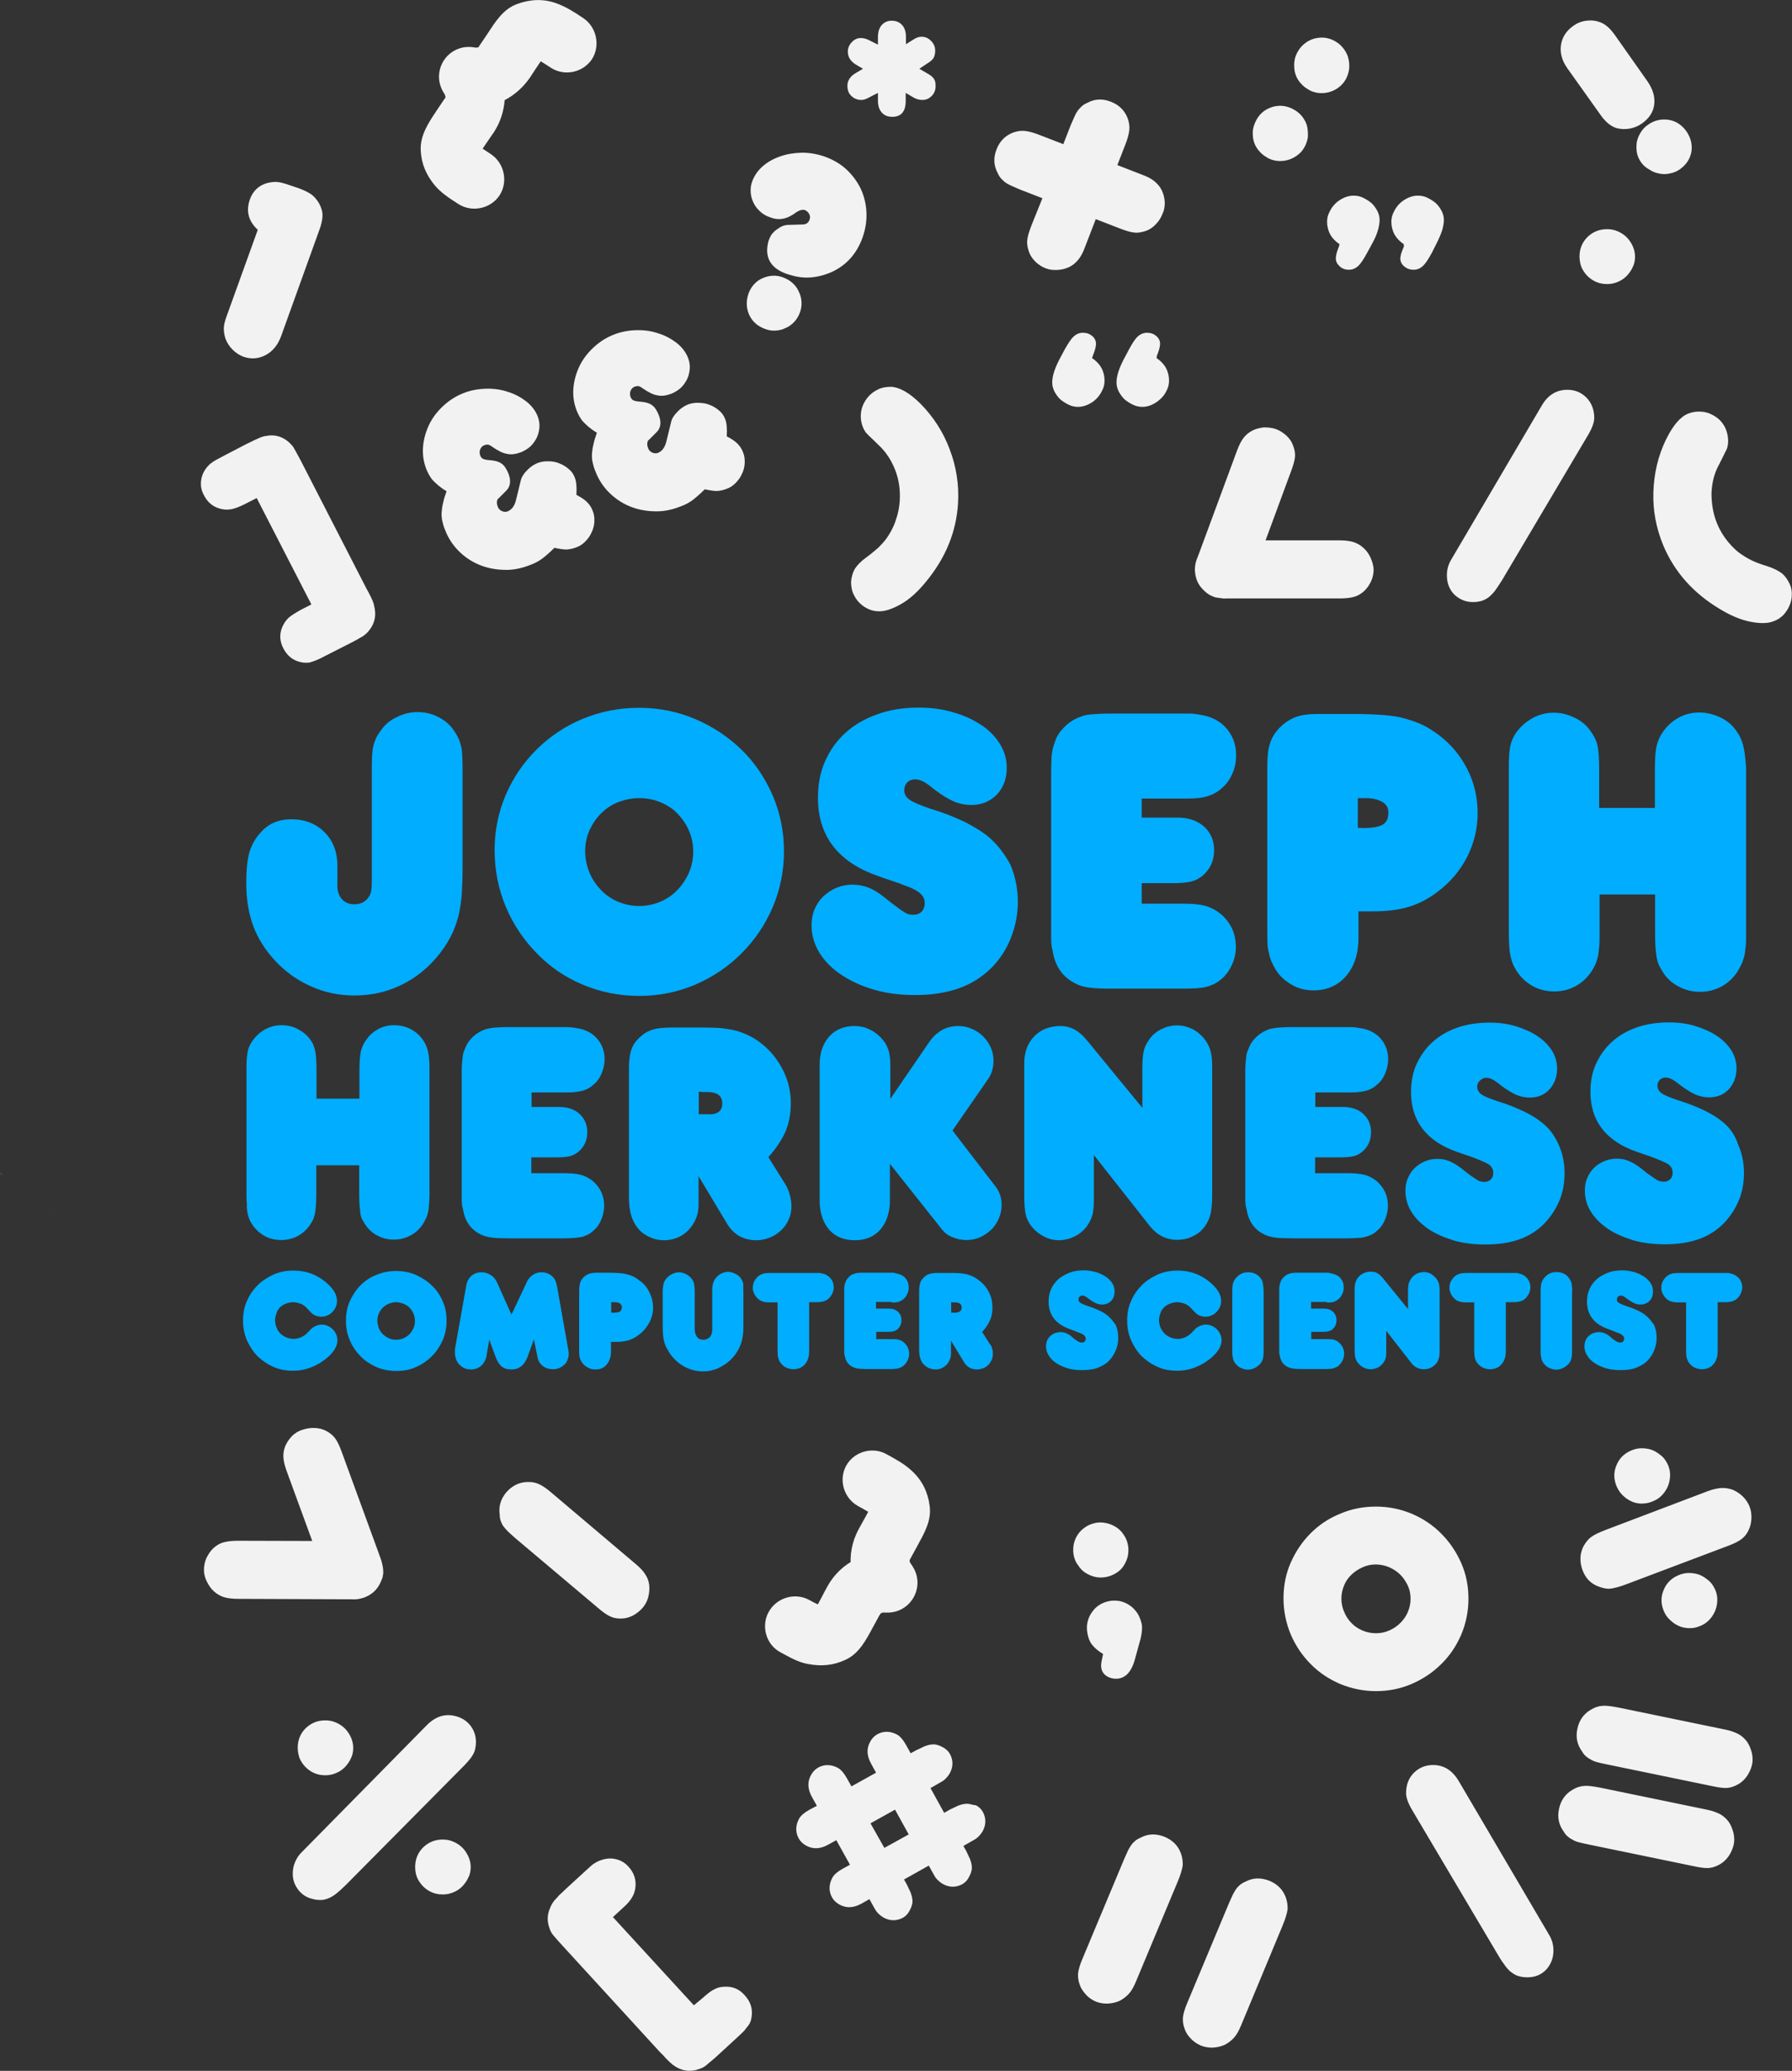 <?xml version="1.0" encoding="utf-8"?>
<!-- Generator: Adobe Illustrator 18.0.0, SVG Export Plug-In . SVG Version: 6.00 Build 0)  -->
<!DOCTYPE svg PUBLIC "-//W3C//DTD SVG 1.1//EN" "http://www.w3.org/Graphics/SVG/1.1/DTD/svg11.dtd">
<svg version="1.1" id="header" xmlns="http://www.w3.org/2000/svg" xmlns:xlink="http://www.w3.org/1999/xlink" x="0px" y="0px"
	 viewBox="201.4 -111.7 839.1 969.6" enable-background="new 201.4 -111.7 839.1 969.6" xml:space="preserve">
<rect x="201.4" y="-111.7" width="839.1" height="969.6" fill="#333333" stroke="none"/>
<path id="symbols" fill="#F2F2F2" d="M530.4,823.8c2.2-2,4-3.4,5.5-4.1c1.5-0.8,3.1-1.2,4.9-1.2c3.6-0.2,6.8,1.1,9.3,4
	c2.7,2.9,3.7,6.1,3.3,9.7c-0.1,0.9-0.3,1.7-0.5,2.4c-0.3,0.7-0.6,1.5-1.2,2.2s-1.2,1.5-1.8,2.3c-0.8,0.8-1.7,1.7-2.8,2.7l-9.9,9.1
	c-1.2,1.1-2.1,1.9-3,2.6c-0.8,0.7-1.5,1.2-2,1.7c-0.6,0.5-1.1,0.8-1.6,1.1c-0.5,0.2-1.1,0.5-1.7,0.7c-4.3,1.6-8.5,1-12.4-1.9
	c-0.4-0.3-0.8-0.6-1-0.9c-0.3-0.2-0.7-0.5-1.1-1c-0.4-0.3-0.9-0.9-1.5-1.5c-0.6-0.7-1.4-1.6-2.5-2.6l-45.5-49.7
	c-1.2-1.3-2.1-2.3-2.8-3.1c-0.7-0.8-1.3-1.5-1.7-2c-0.4-0.5-0.8-1-1-1.5c-0.2-0.4-0.5-1-0.7-1.7c-1.2-3.3-1.1-6.4,0.3-9.5
	c0.3-0.8,0.6-1.4,0.9-1.9c0.3-0.5,0.7-1.1,1.2-1.7c0.5-0.6,1.3-1.3,2-2.2c0.9-0.8,2-1.9,3.5-3.3l6.2-5.7c1.4-1.3,2.6-2.4,3.5-3.2
	c0.8-0.7,1.5-1.4,2.1-1.9c0.5-0.4,1-0.8,1.4-1c0.4-0.2,0.7-0.4,1.2-0.7c2.7-1.3,5.3-1.8,7.9-1.4c2.6,0.4,4.9,1.6,6.7,3.6
	c2.8,3,3.8,6.4,3.3,10c-0.2,1.6-0.7,3.1-1.6,4.6c-0.9,1.5-2.2,3-4,4.6l-4.9,4.5l37.9,41.3L530.4,823.8z M499.2,620.7
	c2,1.7,3.5,3.3,4.4,4.8c1,1.5,1.6,3.2,1.8,5c0.2,1.9,0,3.8-0.5,5.7c-0.5,1.9-1.4,3.5-2.6,4.9c-1.3,1.5-2.7,2.6-4.5,3.6
	c-1.8,0.9-3.6,1.4-5.3,1.4c-1.9,0.1-3.7-0.2-5.2-0.9c-1.6-0.7-3.4-1.9-5.7-3.9l-39-32.9c-1.3-1.2-2.4-2.1-3.3-3
	c-0.9-0.9-1.6-1.7-2.2-2.5c-0.6-0.8-0.9-1.6-1.2-2.4c-0.3-0.8-0.5-1.8-0.5-2.9c-0.6-3.9,0.4-7.3,3-10.5c2.7-3.1,6-4.8,9.8-4.9
	c2.1-0.1,3.9,0.2,5.6,1c1.6,0.7,3.8,2.2,6.3,4.4L499.2,620.7z M347.2,171.3l-25.6-49.8l-5.9,3c-2.2,1.1-4.1,1.8-5.8,2.2
	c-1.7,0.3-3.3,0.3-4.9-0.1c-3.7-0.8-6.4-3-8.2-6.6c-1.3-2.4-1.6-4.9-1.1-7.5c0.5-2.6,1.8-4.9,4.1-7c0.4-0.3,0.8-0.6,1.1-0.8
	s0.8-0.6,1.4-0.9c0.6-0.3,1.4-0.8,2.4-1.3c1-0.5,2.4-1.3,4.2-2.2l7.5-3.9c1.8-0.9,3.2-1.6,4.3-2.1c1.1-0.5,2-0.9,2.7-1.2
	c0.8-0.3,1.4-0.5,2-0.6c0.6-0.1,1.3-0.2,2.1-0.3c3.4-0.3,6.4,0.8,9,3c0.5,0.5,1,0.9,1.3,1.3c0.3,0.3,0.8,0.8,1.1,1.4
	c0.3,0.6,0.8,1.3,1.3,2.3c0.5,0.9,1.2,2.2,2,3.7l30.8,60c0.7,1.3,1.3,2.3,1.7,3.2c0.4,0.8,0.7,1.3,0.9,1.9c0.3,0.5,0.4,1,0.5,1.3
	c0.2,0.3,0.3,0.8,0.4,1.3c1.3,4.7,0.4,8.8-2.6,12.3c-0.4,0.5-0.8,0.9-1.3,1.3c-0.4,0.4-1,0.8-1.6,1.2c-0.7,0.3-1.4,0.8-2.3,1.3
	c-0.9,0.5-2,1.1-3.4,1.8l-12,6.1c-1.3,0.7-2.5,1.3-3.5,1.7c-1,0.4-2,0.8-2.8,1c-0.8,0.3-1.7,0.3-2.5,0.3c-0.8,0-1.6-0.1-2.4-0.3
	c-3.5-0.8-6.2-2.9-8-6.4c-1.8-3.4-1.9-6.8-0.5-10.1c0.8-1.7,1.7-3.1,2.9-4.2c1.3-1.2,3.2-2.3,5.8-3.8L347.2,171.3z M461,144.8
	c-2.3,2.3-4.3,4-5.9,5.2c-1.7,1.2-3.6,2.2-5.9,3c-3.9,1.5-7.9,2.3-12,2.1c-4-0.1-7.9-0.9-11.5-2.4c-3.6-1.5-6.8-3.7-9.5-6.4
	c-2.8-2.8-4.9-6-6.4-9.9c-0.6-1.4-1-2.8-1.3-4.2c-0.3-1.3-0.4-2.7-0.3-4.1c0.1-1.4,0.3-2.8,0.7-4.4c0.3-1.6,0.9-3.4,1.6-5.4
	c-1.4-0.8-2.6-1.7-3.6-2.5s-1.8-1.6-2.6-2.4c-0.8-0.8-1.4-1.7-1.9-2.6c-0.5-0.9-1-1.9-1.4-2.9c-1.3-3.4-1.8-6.9-1.5-10.5
	c0.3-3.6,1.3-7,2.8-10.2c1.6-3.3,3.8-6.2,6.6-8.8c2.8-2.6,6-4.7,9.7-6.1c3.3-1.3,6.8-1.9,10.4-2c3.7-0.1,7.1,0.4,10.3,1.5
	c3.3,1,6.1,2.6,8.6,4.5c2.5,2,4.3,4.4,5.3,7c0.6,1.6,0.9,3.3,0.8,4.9s-0.5,3.4-1.2,4.9c-0.8,1.6-1.7,2.9-2.9,4.1
	c-1.3,1.2-2.8,2.1-4.4,2.8c-2.4,0.9-4.7,1.3-6.7,0.8c-2-0.3-4.3-1.5-6.9-3.3c-0.8-0.6-1.4-0.9-1.9-1c-0.5-0.1-1.1,0-1.7,0.2
	c-0.9,0.3-1.6,1-2,1.9c-0.4,0.9-0.4,1.8-0.1,2.8c0.3,0.9,0.8,1.5,1.5,1.8c0.7,0.3,1.8,0.5,3.5,0.6c2.2,0.2,3.9,0.7,5.1,1.6
	c1.3,0.9,2.3,2.5,3.2,4.7c1.3,3.4,0.9,6.1-1.2,8.1l-3.4,3.4c-0.5,0.3-0.8,0.9-0.8,1.7c-0.1,0.8,0.1,1.5,0.4,2.3c0.3,0.9,1,1.6,1.9,2
	c0.9,0.4,1.8,0.5,2.8,0.1c1.8-0.8,3.1-2.4,3.8-5.2l2.2-9c0.3-1.6,1.3-3.3,2.9-4.9c1.6-1.7,3.3-2.8,5-3.5c1.6-0.6,3.4-0.9,5.2-0.8
	c1.8,0,3.5,0.3,5.1,1c1.6,0.6,3,1.5,4.3,2.6c1.3,1.1,2.2,2.3,2.8,3.9c0.8,1.9,1,4.6,0.8,8.2c2.3,1.2,3.9,2.3,5,3.4
	c1.1,1.1,2,2.4,2.6,4c0.7,1.7,0.9,3.4,0.8,5.2c-0.1,1.8-0.5,3.4-1.3,5c-0.7,1.6-1.7,3-3,4.3s-2.8,2.3-4.5,2.8
	c-1.3,0.5-2.8,0.8-4.2,0.9C465.3,145.6,463.4,145.3,461,144.8z M531.4,117.4c-2.3,2.3-4.3,4-5.9,5.2s-3.6,2.2-5.9,3
	c-3.9,1.5-7.9,2.3-12,2.1c-4-0.1-7.9-0.9-11.5-2.4c-3.6-1.5-6.8-3.7-9.5-6.4c-2.8-2.8-4.9-6-6.4-9.9c-0.6-1.4-1-2.8-1.3-4.2
	c-0.3-1.3-0.4-2.7-0.3-4.1s0.3-2.8,0.7-4.4c0.3-1.6,0.9-3.4,1.6-5.4c-1.4-0.8-2.6-1.7-3.6-2.5s-1.8-1.6-2.6-2.4
	c-0.8-0.8-1.4-1.7-1.9-2.6c-0.5-0.9-1-1.9-1.4-2.9c-1.3-3.4-1.8-6.9-1.5-10.5c0.3-3.6,1.3-7,2.8-10.2c1.6-3.3,3.8-6.2,6.6-8.8
	c2.8-2.6,6-4.7,9.7-6.1c3.3-1.3,6.8-1.9,10.4-2c3.7-0.1,7.1,0.4,10.3,1.5c3.3,1,6.1,2.6,8.6,4.5c2.5,2,4.3,4.4,5.3,7
	c0.6,1.6,0.9,3.3,0.8,4.9s-0.5,3.4-1.2,4.9c-0.8,1.6-1.7,2.9-2.9,4.1c-1.3,1.2-2.8,2.1-4.4,2.8c-2.4,0.9-4.7,1.3-6.7,0.8
	c-2-0.3-4.3-1.5-6.9-3.3c-0.8-0.6-1.4-0.9-1.9-1c-0.5-0.1-1.1,0-1.7,0.2c-0.9,0.3-1.6,1-2,1.9c-0.4,0.9-0.4,1.8-0.1,2.8
	c0.3,0.9,0.8,1.5,1.5,1.8c0.7,0.3,1.8,0.5,3.5,0.6c2.2,0.2,3.9,0.7,5.1,1.6c1.3,0.9,2.3,2.5,3.2,4.7c1.3,3.4,0.9,6.1-1.2,8.1
	l-3.4,3.4c-0.5,0.3-0.8,0.9-0.8,1.7c-0.1,0.8,0.1,1.5,0.4,2.3c0.3,0.9,1,1.6,1.9,2c0.9,0.4,1.8,0.5,2.8,0.1c1.8-0.8,3.1-2.4,3.8-5.2
	l2.2-9c0.3-1.6,1.3-3.3,2.9-4.9c1.6-1.7,3.3-2.8,5-3.5c1.6-0.6,3.4-0.9,5.2-0.8c1.8,0.1,3.5,0.3,5.1,1c1.6,0.6,3,1.5,4.3,2.6
	c1.3,1.1,2.2,2.3,2.8,3.9c0.8,1.9,1,4.6,0.8,8.2c2.3,1.2,3.9,2.3,5,3.4c1.1,1.1,2,2.4,2.6,4c0.7,1.7,0.9,3.4,0.8,5.2s-0.5,3.4-1.3,5
	c-0.7,1.6-1.7,3-3,4.3c-1.3,1.3-2.8,2.3-4.5,2.8c-1.3,0.5-2.8,0.8-4.2,0.9C535.7,118.2,533.8,117.9,531.4,117.4z M733.3,816.1
	c-1,2.4-2.1,4.4-3.3,5.7c-1.2,1.3-2.6,2.4-4.3,3.3c-1.8,0.8-3.6,1.2-5.6,1.3c-2,0.1-3.9-0.3-5.5-0.9c-1.8-0.8-3.4-1.8-4.7-3.3
	c-1.3-1.4-2.4-3-2.9-4.6c-0.7-1.8-0.9-3.5-0.8-5.3c0.2-1.7,0.8-3.9,1.9-6.5l19.7-47.1c0.7-1.6,1.3-2.9,1.8-4c0.6-1.1,1.1-2,1.7-2.8
	c0.6-0.8,1.3-1.4,1.9-1.9c0.8-0.6,1.6-1,2.5-1.4c3.5-1.8,7.1-1.8,11-0.3c3.8,1.6,6.4,4.2,7.7,7.9c0.7,2,0.9,3.9,0.8,5.6
	c-0.3,1.8-1,4.3-2.3,7.4L733.3,816.1z M782.5,836.7c-1,2.4-2.1,4.4-3.3,5.7c-1.2,1.3-2.6,2.4-4.3,3.3c-1.8,0.8-3.6,1.2-5.6,1.3
	c-2,0.1-3.9-0.3-5.5-0.9c-1.8-0.8-3.4-1.8-4.8-3.3c-1.4-1.4-2.4-3-2.9-4.6c-0.7-1.8-0.9-3.5-0.8-5.3c0.2-1.7,0.8-3.9,1.9-6.5
	l19.7-47.1c0.7-1.6,1.3-2.9,1.8-4c0.6-1.1,1.1-2,1.7-2.8c0.6-0.8,1.3-1.4,1.9-1.9c0.8-0.6,1.6-1,2.5-1.4c3.5-1.8,7.1-1.8,11-0.3
	c3.8,1.6,6.4,4.2,7.7,7.9c0.7,2,0.9,3.9,0.8,5.6c-0.3,1.8-1,4.3-2.3,7.4L782.5,836.7z M712.7,55.9c1.9,1.3,3.4,2.8,4.4,4.6
	c1,1.8,1.5,3.9,1.5,5.9c0,1.7-0.3,3.2-1.1,4.7c-0.7,1.5-1.6,2.8-2.7,3.9c-1.1,1.1-2.4,2-3.9,2.7c-1.5,0.7-3.1,1.1-4.6,1.1
	c-1.6,0-3.1-0.3-4.5-1c-1.4-0.7-2.7-1.5-3.9-2.5c-1.1-1-2-2.3-2.7-3.6c-0.7-1.3-1.1-2.8-1.1-4.3c0-2.9,1.1-6.4,3.2-10.5l2.6-4.9
	c1.6-2.8,2.9-4.9,4.2-6.1c1.3-1.2,2.7-1.8,4.4-1.8c1.7,0,3.1,0.5,4.3,1.5s1.8,2.3,1.8,3.6c0,1.3-0.4,2.9-1.3,5.2
	c-0.1,0.2-0.2,0.3-0.2,0.6C712.9,55.4,712.9,55.7,712.7,55.9z M742.9,55.9c1.9,1.3,3.4,2.8,4.4,4.6c1,1.8,1.5,3.9,1.5,5.9
	c0,1.7-0.3,3.2-1.1,4.7c-0.7,1.5-1.6,2.8-2.8,3.9c-1.2,1.1-2.4,2-3.9,2.7c-1.5,0.7-3,1.1-4.7,1.1c-1.5,0-2.9-0.3-4.4-1
	c-1.4-0.7-2.7-1.5-3.9-2.5c-1.1-1-2-2.3-2.7-3.6c-0.7-1.3-1.1-2.8-1.1-4.3c0-2.9,1.1-6.4,3.2-10.5L730,52c1.5-2.8,2.8-4.9,4.1-6.1
	c1.3-1.2,2.8-1.8,4.4-1.8c1.7,0,3.1,0.5,4.3,1.5c1.2,1,1.8,2.3,1.8,3.6c0,1.3-0.4,2.9-1.3,5.2c-0.1,0.2-0.2,0.3-0.2,0.6
	C743.1,55.4,743,55.7,742.9,55.9z M828.7,2.7c-1.9-1.3-3.4-2.8-4.4-4.6c-1-1.8-1.5-3.9-1.5-5.9c0-1.6,0.3-3.1,1.1-4.6
	c0.7-1.5,1.6-2.8,2.7-3.9c1.1-1.1,2.4-2,3.9-2.7c1.5-0.7,3-1.1,4.7-1.1c1.6,0,3.1,0.3,4.5,1c1.4,0.7,2.7,1.5,3.9,2.5
	c1.1,1,2,2.3,2.7,3.6c0.7,1.3,1.1,2.8,1.1,4.3c0,1.4-0.3,3-0.8,4.8c-0.5,1.8-1.3,3.7-2.4,5.7l-2.6,4.8c-1.6,2.9-2.9,5-4.2,6.2
	c-1.3,1.2-2.7,1.8-4.4,1.8c-1.7,0-3.1-0.5-4.3-1.6c-1.2-1.1-1.8-2.3-1.8-3.7c0-1.3,0.4-2.9,1.3-5.2c0.1-0.2,0.2-0.3,0.2-0.6
	C828.4,3.2,828.5,3,828.7,2.7z M858.8,2.7c-1.9-1.3-3.4-2.8-4.4-4.6c-1-1.8-1.5-3.9-1.5-5.9c0-1.6,0.3-3.1,1.1-4.6
	c0.7-1.5,1.6-2.8,2.7-3.9c1.1-1.1,2.4-2,3.9-2.7c1.5-0.7,3-1.1,4.7-1.1c1.6,0,3.1,0.3,4.5,1c1.4,0.7,2.7,1.5,3.9,2.5
	c1.1,1,2,2.3,2.7,3.6c0.7,1.3,1.1,2.8,1.1,4.3c0,1.4-0.3,3-0.8,4.8c-0.6,1.8-1.4,3.7-2.4,5.7l-2.4,4.8c-1.6,2.9-2.9,5-4.2,6.2
	s-2.7,1.8-4.4,1.8s-3.1-0.5-4.4-1.6c-1.3-1.1-1.8-2.3-1.8-3.7c0-0.6,0.2-1.3,0.4-2.3c0.3-0.9,0.7-1.9,1.1-2.9
	c0.1-0.2,0.2-0.3,0.2-0.6C858.6,3.2,858.7,3,858.8,2.7z M923.2,78.4c2.9-5.1,7-7.6,12.1-7.6c3.6,0,6.6,1.3,9,3.7
	c2.3,2.4,3.6,5.6,3.6,9.4c0,2.2-1,4.9-2.9,8.1l-40.3,68c-1.2,1.9-2.3,3.5-3.2,4.8c-1,1.3-2,2.3-3.1,3.2c-1.1,0.8-2.2,1.3-3.4,1.7
	c-1.2,0.3-2.4,0.5-3.9,0.5c-3.5,0-6.4-1.3-8.8-3.6c-2.3-2.4-3.4-5.4-3.4-9c0-2.6,0.7-5.1,2.1-7.4L923.2,78.4z M926.7,794.1
	c1.4,2.3,2.1,4.8,2.1,7.4c0,3.6-1.2,6.6-3.4,9c-2.3,2.4-5.2,3.6-8.8,3.6c-1.5,0-2.8-0.2-3.9-0.5c-1.2-0.3-2.3-0.9-3.4-1.7
	c-1.1-0.8-2.1-1.8-3.1-3.2c-1-1.3-2.1-2.9-3.2-4.8l-40.3-68c-2-3.3-2.9-6-2.9-8.1c0-3.8,1.2-7,3.6-9.4s5.4-3.7,9-3.7
	c5.1,0,9.1,2.5,12.1,7.6L926.7,794.1z M809.3-87.9c0.9-1.5,2-2.7,3.4-3.7c1.3-1,2.8-1.7,4.4-2.1c1.6-0.4,3.3-0.5,4.9-0.3
	c1.7,0.3,3.3,0.8,4.9,1.8c1.5,0.9,2.8,2.1,3.8,3.5s1.8,2.9,2.1,4.5c0.4,1.6,0.5,3.3,0.3,5c-0.3,1.8-0.8,3.4-1.7,4.9
	c-0.9,1.5-2,2.7-3.4,3.7c-1.4,1-2.9,1.7-4.5,2.1c-1.6,0.4-3.3,0.5-5,0.3c-1.8-0.3-3.4-0.8-4.8-1.8c-1.6-0.9-2.8-2.1-3.9-3.5
	c-1-1.3-1.7-2.8-2.1-4.5c-0.3-1.6-0.4-3.3-0.2-4.9C807.7-84.7,808.3-86.3,809.3-87.9z M789.9-55.9c1.8-3.1,4.5-5,7.9-5.9
	c3.4-0.8,6.6-0.3,9.8,1.6c1.5,0.9,2.8,2,3.8,3.4c1,1.4,1.8,2.9,2.1,4.5s0.4,3.3,0.3,4.9c-0.3,1.7-0.8,3.3-1.7,4.8
	c-0.9,1.6-2.1,2.8-3.5,3.8c-1.4,1-2.9,1.7-4.5,2.1c-1.6,0.4-3.3,0.5-5,0.3c-1.8-0.3-3.4-0.8-4.8-1.8c-1.6-0.9-2.8-2.1-3.9-3.5
	c-1-1.3-1.7-2.8-2.1-4.5c-0.3-1.6-0.4-3.3-0.2-4.9C788.4-52.7,789-54.3,789.9-55.9z M704.1,616.2c-0.3-1.7-0.2-3.4,0.1-5
	c0.4-1.7,1-3.1,2-4.6c1-1.4,2.2-2.5,3.6-3.4c1.4-1,3.1-1.5,4.8-1.9c1.7-0.3,3.4-0.2,5.1,0.2c1.7,0.4,3.2,1.1,4.6,2
	c1.3,0.9,2.5,2.1,3.4,3.6c1,1.4,1.6,3.1,1.9,4.8c0.3,1.7,0.2,3.4-0.1,5c-0.4,1.7-1.1,3.2-2,4.6c-0.9,1.4-2.1,2.5-3.6,3.4
	c-1.5,0.9-3.1,1.5-4.7,1.8c-1.8,0.3-3.5,0.3-5.1-0.1c-1.7-0.4-3.2-1.1-4.6-2c-1.4-0.9-2.5-2.2-3.4-3.6
	C705,619.6,704.4,617.9,704.1,616.2z M717.9,662.7c-2.5-1.5-4.1-3-5.2-4.4s-1.7-3.1-2.1-5.2c-0.7-3.6,0-6.9,2-9.8
	c2-3,4.8-4.7,8.4-5.4c1.7-0.3,3.4-0.2,5,0.1c1.7,0.4,3.2,1.1,4.6,2.1c1.4,1,2.5,2.2,3.5,3.7c0.9,1.5,1.5,3.1,1.9,4.9
	c0.2,0.9,0.2,1.9,0.1,3.1c-0.1,1.2-0.3,2.4-0.6,3.7l-2.9,10.5c-1.5,4.9-3.9,7.6-7.3,8.2c-1.9,0.3-3.6,0-5.3-0.9
	c-1.6-0.9-2.6-2.2-2.9-3.9c-0.2-0.8-0.1-1.7,0-2.7C717.3,665.7,717.6,664.3,717.9,662.7z M1005.4,133.4c1.2,2.9,2.8,5.7,5,8.4
	s4.5,4.9,7.1,6.5c1.3,0.9,2.9,1.8,4.6,2.6s3.9,1.6,6.5,2.4c3.2,1,5.5,2.2,7.1,3.4c1.6,1.3,2.8,3,3.8,5.2c0.7,1.6,1,3.3,0.9,5
	c0,1.8-0.4,3.4-1.1,5c-0.7,1.6-1.6,3-2.8,4.3c-1.3,1.3-2.6,2.2-4.2,2.8c-2.9,1.3-6.7,1.3-11.3,0.4c-4.5-0.9-9.3-2.9-14.2-5.9
	c-12.6-7.5-21.4-17.5-26.6-29.9c-3.3-8-4.9-16.3-4.6-25c0.3-8.7,2.2-16.9,5.9-24.5c3.2-6.5,6.6-10.6,10.3-12.1c1.7-0.7,3.4-1,5.2-1
	s3.5,0.3,5.1,1c1.6,0.7,3.1,1.6,4.4,2.8c1.3,1.3,2.3,2.7,3,4.4c0.9,2.3,1.3,4.7,1,7.2c-0.1,0.5-0.2,0.8-0.2,1.2
	c-0.1,0.3-0.3,0.8-0.5,1.3c-0.3,0.6-0.7,1.3-1.2,2.4c-0.5,1.1-1.3,2.5-2.2,4.4c-2.3,4.1-3.4,8.6-3.6,13.6
	C1002.8,124.2,1003.6,129,1005.4,133.4z M620.5,108.2c-1.8-4.6-4.4-8.5-7.8-11.6c-1.5-1.5-2.7-2.7-3.5-3.4c-0.8-0.8-1.5-1.4-1.9-1.9
	c-0.4-0.4-0.8-0.8-0.8-1c-0.2-0.3-0.3-0.6-0.6-1c-1.1-2.3-1.6-4.7-1.4-7.1c0.1-1.8,0.6-3.5,1.4-5.1c0.8-1.6,1.9-3,3.2-4.2
	c1.3-1.2,2.8-2,4.4-2.7c1.7-0.6,3.4-0.8,5.3-0.8c4,0.3,8.6,2.9,13.7,8c5.9,6,10.6,13.2,13.6,21.3c3.1,8.1,4.4,16.6,3.9,25.2
	c-0.8,13.4-5.8,25.7-15.2,37c-3.7,4.5-7.5,8-11.6,10.3s-7.6,3.5-10.8,3.3c-1.8-0.1-3.4-0.5-4.9-1.3c-1.6-0.8-2.9-1.8-4.1-3.1
	c-1.2-1.3-2-2.8-2.7-4.4c-0.6-1.7-0.8-3.4-0.8-5c0.2-2.3,0.8-4.4,1.8-6.1c1.1-1.7,2.9-3.6,5.6-5.5c2.3-1.7,4-3.2,5.4-4.4
	c1.3-1.3,2.5-2.6,3.5-3.9c1.8-2.4,3.4-5.3,4.5-8.5c1.2-3.3,1.8-6.4,2-9.5C623,117.5,622.3,112.7,620.5,108.2z M561.3,1
	c0.3-0.9,0.7-1.8,1.3-2.8c0.7-0.8,1.4-1.7,2.3-2.3s1.8-1.3,2.8-1.7c1-0.4,1.9-0.6,2.9-0.6l6.6-0.2c1.7,0,2.8-0.8,3.3-2.3
	c0.3-0.8,0.3-1.7-0.2-2.6c-0.4-0.8-1.1-1.4-1.9-1.8c-1.1-0.4-2.4-0.1-4,0.9c-2.3,1.7-4.4,2.8-6.4,3.1c-1.8,0.4-4,0.2-6.4-0.8
	c-1.7-0.6-3.2-1.5-4.4-2.7c-1.3-1.2-2.3-2.5-3-4s-1.2-3.1-1.3-4.9c-0.1-1.8,0.1-3.4,0.7-5c1-2.8,2.7-5.2,5-7.2s5-3.5,8.2-4.6
	c3.1-1.1,6.5-1.6,10.1-1.7c3.6,0,7.1,0.6,10.6,1.8c3.9,1.4,7.4,3.4,10.2,6s5.1,5.7,6.7,9c1.6,3.4,2.5,7.1,2.7,11
	c0.2,3.9-0.4,7.9-1.8,11.9c-2.7,7.5-7.4,12.8-14.1,16c-3.3,1.5-6.6,2.4-10.2,2.7c-3.5,0.3-6.9-0.3-10.1-1.3
	C562.2,14.3,559.1,8.8,561.3,1z M551.9,25.7c0.6-1.6,1.4-3,2.6-4.3c1.1-1.2,2.4-2.2,3.9-2.8c1.5-0.7,3.1-1.1,4.8-1.2
	c1.7-0.1,3.4,0.2,4.9,0.8c1.6,0.6,3.1,1.4,4.4,2.6c1.3,1.2,2.3,2.5,2.9,4c0.8,1.5,1.2,3.1,1.3,4.8c0.1,1.7-0.1,3.3-0.7,4.9
	c-0.6,1.7-1.5,3.2-2.6,4.4c-1.2,1.3-2.5,2.3-4,2.9c-1.5,0.8-3.1,1.2-4.9,1.3c-1.7,0.1-3.4-0.2-4.9-0.8c-3.5-1.3-5.9-3.4-7.4-6.6
	C550.8,32.5,550.7,29.2,551.9,25.7z M941,8.4c0-3.6,1.3-6.7,3.7-9.1c2.5-2.4,5.5-3.7,9.2-3.7c1.8,0,3.4,0.3,5,1
	c1.6,0.7,3,1.6,4.2,2.8c1.2,1.2,2.1,2.6,2.8,4.1c0.7,1.6,1.1,3.2,1.1,4.9c0,1.8-0.3,3.5-1.1,5c-0.7,1.6-1.7,2.9-2.8,4.1
	c-1.2,1.2-2.5,2.1-4.2,2.8c-1.6,0.7-3.3,1-5,1c-1.8,0-3.5-0.3-5.1-1c-1.6-0.7-2.9-1.6-4.1-2.8c-1.2-1.2-2.1-2.6-2.8-4.1
	C941.4,12,941,10.3,941,8.4z M1009.2,698.1c2.6,0.5,4.6,1.3,6.2,2.1c1.5,0.8,2.8,2,4,3.5c1.1,1.6,1.8,3.4,2.3,5.3
	c0.4,1.9,0.5,3.8,0.1,5.5c-0.4,1.8-1.2,3.6-2.3,5.3c-1.2,1.7-2.5,2.9-4,3.8c-1.7,1-3.4,1.6-5,1.8c-1.7,0.2-3.9-0.1-6.8-0.7
	l-49.9-10.3c-1.7-0.3-3.1-0.7-4.4-1c-1.2-0.3-2.2-0.7-3-1.2c-0.8-0.4-1.6-0.9-2.3-1.5s-1.3-1.3-1.8-2.2c-2.3-3.1-3.2-6.7-2.3-10.7
	c0.8-4,2.9-7,6.3-9c1.8-1.1,3.6-1.7,5.4-1.8c1.8-0.2,4.4,0.2,7.6,0.8L1009.2,698.1z M1000.6,735.6c2.6,0.5,4.6,1.3,6.2,2.1
	c1.5,0.8,2.8,2,4,3.5c1.1,1.6,1.8,3.4,2.3,5.3c0.4,1.9,0.5,3.8,0.1,5.5c-0.4,1.8-1.2,3.6-2.3,5.3c-1.2,1.7-2.5,2.9-4,3.8
	c-1.7,1-3.4,1.6-5,1.8c-1.7,0.2-3.9-0.1-6.8-0.7l-49.9-10.3c-1.7-0.3-3.1-0.7-4.4-1c-1.2-0.3-2.2-0.7-3-1.2
	c-0.8-0.4-1.6-0.9-2.3-1.5s-1.3-1.3-1.8-2.2c-2.3-3.1-3.2-6.7-2.3-10.7c0.8-4,2.9-7,6.3-9c1.8-1.1,3.6-1.7,5.4-1.8
	c1.8-0.2,4.4,0.2,7.6,0.8L1000.6,735.6z M746.8-17c-0.1-2-0.6-3.9-1.4-5.6c-0.8-1.7-2-3-3.4-4.2c-1.3-1.1-3.3-2.2-5.8-3.1l-11.6-4.5
	l3.5-9c1.3-3.2,1.9-5.6,2.1-7.4c0.2-1.8-0.1-3.7-0.8-5.6c-1.4-3.6-4-6.2-7.9-7.7c-3.9-1.5-7.5-1.3-10.9,0.5
	c-0.9,0.4-1.8,0.9-2.5,1.5c-0.7,0.6-1.3,1.3-1.9,2c-0.6,0.8-1.1,1.7-1.6,2.8c-0.5,1.1-1.1,2.5-1.8,4.1l-3.5,9l-10.6-4.1
	c-3.2-1.3-5.6-1.9-7.4-2.1c-1.8-0.2-3.7,0.1-5.6,0.8c-3.6,1.4-6.2,4-7.7,7.9c-1.5,3.9-1.3,7.5,0.5,10.9c0.4,0.9,0.9,1.8,1.5,2.5
	c0.6,0.7,1.3,1.3,2,1.9c0.8,0.6,1.7,1.1,2.8,1.6c1.1,0.5,2.5,1.1,4.1,1.8l10.6,4.1l-5.3,13.2c-1,2.7-1.7,4.9-1.8,6.6
	c-0.2,1.7,0.2,3.4,0.8,5.3c0.6,1.7,1.6,3.2,3,4.6c1.4,1.4,3,2.4,4.8,3.1c1.7,0.7,3.5,0.9,5.5,0.8c2-0.1,3.9-0.6,5.6-1.4
	c1.7-0.8,3-2,4.2-3.4c1.1-1.3,2.2-3.3,3.1-5.8l5.1-13.2l11.6,4.5c2.7,1,4.9,1.7,6.6,1.8c1.7,0.2,3.4-0.2,5.3-0.8
	c1.7-0.6,3.2-1.6,4.6-3.1c1.4-1.4,2.4-3,3.1-4.8C746.6-13.3,746.8-15.1,746.8-17z M1001,586.5c2.4-0.9,4.6-1.4,6.4-1.5
	c1.8-0.1,3.5,0.2,5.3,0.8c1.8,0.8,3.4,1.8,4.8,3.2c1.4,1.4,2.4,2.9,3.1,4.6c0.7,1.8,1,3.7,0.9,5.7c-0.1,2-0.5,3.8-1.3,5.4
	c-0.8,1.8-1.9,3.1-3.3,4.2c-1.3,1-3.4,2.1-6.1,3.1L963.1,630c-1.6,0.6-3,1.1-4.2,1.4c-1.2,0.3-2.3,0.6-3.2,0.7
	c-0.9,0.1-1.8,0.1-2.8-0.1c-0.9-0.2-1.8-0.4-2.8-0.8c-3.7-1.3-6.3-3.9-7.7-7.8c-1.4-3.9-1.3-7.5,0.4-11c1-1.8,2.2-3.4,3.6-4.4
	c1.4-1.1,3.8-2.2,6.9-3.4L1001,586.5z M958.2,583.8c-1.3-3.4-1.2-6.7,0.3-9.9c1.4-3.2,3.9-5.4,7.3-6.7c1.6-0.6,3.3-0.9,5-0.8
	c1.8,0.1,3.4,0.4,4.9,1.1s2.8,1.7,4.1,2.8c1.2,1.2,2.1,2.6,2.8,4.3c0.7,1.7,0.9,3.4,0.8,5.1s-0.5,3.4-1.2,4.9
	c-0.7,1.5-1.6,2.8-2.9,4.1c-1.3,1.3-2.8,2.1-4.4,2.7c-1.7,0.7-3.4,0.9-5.1,0.9c-1.7-0.1-3.3-0.4-4.8-1.2c-1.5-0.7-2.8-1.7-4-2.9
	C959.8,587,958.9,585.5,958.2,583.8z M980.3,642.2c-1.3-3.4-1.2-6.7,0.3-9.9c1.4-3.2,3.9-5.4,7.3-6.7c1.6-0.6,3.3-0.9,5-0.8
	c1.8,0.1,3.4,0.4,4.9,1.1c1.5,0.7,2.8,1.7,4.1,2.8c1.2,1.2,2.1,2.6,2.8,4.3c0.7,1.7,0.9,3.4,0.8,5.1s-0.5,3.4-1.2,4.9
	c-0.7,1.5-1.6,2.8-2.9,4.1c-1.3,1.3-2.8,2.1-4.4,2.7c-1.7,0.7-3.4,0.9-5.1,0.8c-1.7-0.1-3.3-0.4-4.8-1.2c-1.5-0.7-2.8-1.7-4-2.9
	C981.9,645.4,981,643.9,980.3,642.2z M401.1,696.2c4.1-4.2,8.6-5.7,13.6-4.4c3.5,0.9,6.1,2.8,7.9,5.8c1.7,3,2.1,6.3,1.2,10
	c-0.5,2.1-2.2,4.4-4.9,7.2l-55.6,56.1c-1.6,1.6-3,2.8-4.3,3.9c-1.3,1-2.5,1.8-3.8,2.3c-1.3,0.5-2.4,0.8-3.6,0.8
	c-1.2,0-2.5-0.1-3.9-0.5c-3.4-0.8-5.9-2.8-7.6-5.7c-1.7-2.9-2-6.1-1.2-9.6c0.7-2.5,1.9-4.8,3.9-6.7L401.1,696.2z M340.8,706.6
	c0-3.6,1.3-6.7,3.7-9.1c2.5-2.4,5.5-3.7,9.2-3.7c1.8,0,3.4,0.3,5,1c1.6,0.7,3,1.6,4.2,2.8c1.2,1.2,2.1,2.6,2.8,4.1
	c0.7,1.6,1.1,3.2,1.1,4.9c0,1.8-0.3,3.5-1.1,5c-0.7,1.6-1.7,2.9-2.8,4.1c-1.2,1.2-2.5,2.1-4.2,2.8c-1.6,0.7-3.3,1-5,1
	c-1.8,0-3.5-0.3-5.1-1c-1.6-0.7-2.9-1.6-4.1-2.8c-1.2-1.2-2.1-2.6-2.8-4.1C341.2,710.1,340.8,708.4,340.8,706.6z M395.8,762.4
	c0-3.6,1.3-6.7,3.7-9.1c2.5-2.4,5.5-3.7,9.2-3.7c1.8,0,3.4,0.3,5,1c1.6,0.7,3,1.6,4.2,2.8s2.1,2.6,2.8,4.1c0.7,1.6,1.1,3.2,1.1,4.9
	c0,1.8-0.3,3.5-1.1,5c-0.7,1.6-1.7,2.9-2.8,4.1c-1.2,1.2-2.5,2.1-4.2,2.8c-1.6,0.7-3.3,1-5,1c-1.8,0-3.5-0.3-5.1-1
	c-1.6-0.7-2.9-1.6-4.1-2.8c-1.2-1.2-2.1-2.6-2.8-4.1C396.1,765.9,395.8,764.2,395.8,762.4z M474.4-103.3c-4-2.7-8.1-5.3-12.6-6.9
	c-6.1-2.2-12.4-1.8-18.3,0.4c-6.6,2.4-10.2,8.4-13.9,14c-1.2,1.7-2.3,3.5-3.5,5.2c-0.2,0.2-0.4,0.5-0.4,0.7
	c-0.1,0.1-0.3,0.3-0.4,0.4l-0.1,0c-0.1,0-0.1,0-0.2,0c-0.1,0-0.2,0-0.3,0.1c-0.4,0-0.8,0-1.2-0.1c-12.3-2.1-21,11.1-14.1,21.6
	c0.2,0.2,0.3,0.6,0.4,0.9c0,0.1,0,0.1,0.1,0.2c0,0.2,0.1,0.3,0.1,0.5l0,0.1c-0.1,0.4-0.4,0.8-0.6,1c-1.2,1.7-2.3,3.5-3.5,5.2
	c-3.7,5.6-7.8,11.5-7.5,18.6c0.3,6.4,2.5,11.5,6.6,16.5c3,3.6,7.1,6.2,11,8.7c6.3,4.1,15.1,2.3,19.3-4c4.1-6.3,2.3-15.1-4-19.3
	c-1.3-0.8-2.6-1.8-3.9-2.6c1.7-2.6,3.5-5.1,5.2-7.6c3.1-4.7,4.7-9.9,5.1-15.1c4.6-2.4,8.7-6,11.8-10.5c1.7-2.6,3.4-5.2,5.1-7.7
	c1.6,1,3.2,2,4.7,3c6.3,4.1,15,2.4,19.3-4C482.6-90.3,480.8-99.1,474.4-103.3z M208.9,412.3C208.9,412.3,208.9,412.3,208.9,412.3
	C208.9,412.3,208.9,412.3,208.9,412.3C208.9,412.3,208.9,412.3,208.9,412.3z M209.6,411.6C210,411.3,210,411.3,209.6,411.6
	C209.6,411.7,209.6,411.6,209.6,411.6z M202.9,438.6C202.9,438,202.9,438.1,202.9,438.6L202.9,438.6z M202.8,438.8L202.8,438.8
	c-0.2-0.2-0.2-0.3-0.3-0.4l0.1,0.1C202.6,438.6,202.7,438.7,202.8,438.8z M202.6,438.5L202.6,438.5
	C201.8,437.1,202.2,437.7,202.6,438.5z M202.2,438.1c-0.1,0-0.1-0.1-0.2-0.1C200.9,436.8,201.7,437.5,202.2,438.1z M202.2,438.2
	C202.2,438.2,202.2,438.2,202.2,438.2c0.1,0.2,0.2,0.2,0.2,0.3v0.1C202.3,438.4,202.2,438.3,202.2,438.2z M202.7,438.8
	C202.8,438.9,202.8,438.9,202.7,438.8c0.1,0.1,0.1,0.1,0.1,0.2l0,0C202.8,439,202.8,438.9,202.7,438.8z M203.1,440.3
	C203.2,440.6,203.2,440.7,203.1,440.3L203.1,440.3z M203,438.7C203.8,439.2,204.6,439.9,203,438.7L203,438.7z M209.4,412.1
	L209.4,412.1C210.4,411.6,210,411.8,209.4,412.1z M225.6,455.1L225.6,455.1c-0.2-0.1-0.4-0.3-0.6-0.3
	C225.3,454.8,225.5,455,225.6,455.1z M580.3,637.4c1.4,0.8,2.9,1.6,4.3,2.2c0.7,0.4,3.4,1.4-0.2,0.2c0.9,0.3,1.7,0.4,2.7,0.6
	c-3.4-0.7-1.3-0.1-0.2-0.2c-0.7,0.1-1.3,0.2-2,0.3c1.4-0.5,1-0.3-1.2,0.6c2.4-1.1-2.4,2.4-0.4,0.4c2.5-2.4-2.1,3.2-0.6,0.8
	c2.2-3.5,4-7.4,6-11c6.3-11.6,18.9-17.8,31.9-15.4c-4.3,7.9-8.5,15.7-12.8,23.6c-9-9.6-10.6-23.5-4.4-35.1c1.8-3.3,3.7-6.6,5.5-10
	c0.4-0.7,0.7-1.5,1.1-2.2c-0.2,0.6-0.5,1.4-0.7,2c-0.2,2.5-0.3,3.1-0.2,1.5c0.1-2.8,0.9,3.1,0,0.4c0.2,0.6,0.5,1.1,0.8,1.7
	c-0.8-1.2-0.6-1,0.7,0.6c-0.6-0.8-1.4-1.5-2.2-2.1c2.6,2.4,0.7,0.5-0.2,0c-1.7-1-3.4-2-5.1-2.9c-6.6-3.7-9.1-12.2-5.5-18.8
	c3.6-6.6,12.2-9.1,18.8-5.5c4.2,2.3,8.5,4.6,12,7.9c4.8,4.4,7.5,10,8.3,16.3c1,7-2.6,13-5.8,18.9c-1,1.8-2,3.7-3,5.5
	c-0.4,0.7-0.7,1.4-1.1,2.2c1.7-3.6,0.6-1.6,0.4-0.6c-0.6,2.7,0.1-3.4,0.1-0.8c0,0.7,0,1.3,0.2,1.9c-0.5-4.2-0.4-2.3-0.1-1.1
	c0.1,0.5,0.3,1,0.5,1.6c-1.7-4.2-1.1-2.4-0.6-1.5c0.3,0.7,0.8,1.3,1.2,1.9c1.1,1.5-2.9-3.4-1.5-1.8c9.5,10.2,0.9,26-12.8,23.6
	c-1.2-0.2-3-0.3,2.6,0.3c-0.7-0.1-1.4,0-2.1,0c-0.4,0-0.9,0.1-1.4,0.2c4.6-0.5,2.5-0.4,1.5-0.2c-0.5,0.1-1.1,0.4-1.7,0.5
	c4-1.4,2.1-0.9,1-0.4c-0.9,0.5-2.7,2.1,0.6-0.6c-0.6,0.5-1.1,1.1-1.6,1.6c2.8-3.1,0.8-1.1,0.1,0.1c-1,1.9-2,3.7-3,5.5
	c-3.2,5.9-6.4,12.3-12.8,15.3c-5.8,2.7-11.3,3.2-17.7,2c-4.6-0.8-8.8-3.3-12.9-5.5c-6.7-3.6-9.1-12.2-5.5-18.8
	C565,636.3,573.6,633.8,580.3,637.4L580.3,637.4z M935.4-79.6c-2.6-3.6-3.6-7.3-3.1-10.9c0.5-3.6,2.4-6.7,5.8-9.1
	c1.8-1.3,3.8-2.1,6.1-2.4c2.2-0.3,4.3-0.1,6.4,0.7c2.4,0.8,4.8,2.9,7.1,6.2l15,21.3c2.6,3.7,3.7,7.3,3.3,10.9
	c-0.4,3.6-2.3,6.5-5.6,8.9c-1.8,1.3-3.7,2.1-5.8,2.5c-2.2,0.4-4.2,0.3-6.2-0.2c-2.7-0.8-5.3-2.9-7.7-6.4L935.4-79.6z M969.9-35.6
	c-1-1.4-1.7-2.9-2-4.5c-0.3-1.6-0.3-3.2-0.1-4.9c0.3-1.6,0.9-3.2,1.8-4.6c0.9-1.5,2-2.7,3.5-3.7c2.9-2.1,6.2-2.8,9.6-2.3
	s6.2,2.4,8.3,5.3c2.1,3,2.9,6.3,2.4,9.6c-0.6,3.4-2.4,6.1-5.3,8.2c-1.4,1-3,1.7-4.7,2c-1.7,0.4-3.4,0.4-4.9,0.1
	c-1.6-0.3-3.2-0.8-4.6-1.8C972.2-33.1,970.9-34.2,969.9-35.6z M655.9,733.1c-0.8-0.3-1.8-0.3-2.7-0.2s-2,0.4-3.1,0.8
	c-1.1,0.5-2.3,1.1-3.8,1.8l-2.8,1.6l-6.4-11.6l4.9-2.8c1.7-0.9,3-2.3,4-3.9c1.3-2.3,1.7-4.6,1.1-7c-0.6-2.3-1.9-4.2-4.2-5.4
	c-0.9-0.5-1.8-0.9-2.7-1.1c-0.8-0.3-1.8-0.3-2.7-0.2s-2,0.4-3.1,0.8c-1.1,0.5-2.3,1.1-3.8,1.8l-2.8,1.5l-2.1-3.8
	c-1.3-2.4-2.7-4-4-4.8c-2.3-1.3-4.8-1.8-7.2-1.2c-2.4,0.6-4.3,2-5.6,4.3c-1.8,3.2-1.7,6.6,0.4,10.4l2.3,4.2l-11.5,6.4l-2.1-3.7
	c-1.3-2.4-2.7-4-4-4.8c-2.3-1.3-4.8-1.8-7.2-1.2c-2.4,0.6-4.3,2-5.6,4.3c-1.8,3.2-1.7,6.6,0.4,10.4l2.3,4.1l-3.4,1.8
	c-2.4,1.3-4,2.7-4.8,4c-1.3,2.3-1.8,4.8-1.2,7.2c0.6,2.4,2,4.3,4.3,5.6c3.2,1.8,6.6,1.7,10.4-0.4l3.8-2.1l6.4,11.5l-3.3,1.8
	c-2.4,1.3-4,2.7-4.8,4c-1.3,2.3-1.8,4.8-1.2,7.2c0.6,2.4,2,4.3,4.3,5.6c3.2,1.8,6.6,1.7,10.4-0.4l3.7-2.1l2.5,4.5
	c0.9,1.7,2.3,3,3.9,4c2.3,1.3,4.6,1.7,7,1.1s4.2-1.9,5.4-4.2c0.5-0.9,0.9-1.8,1.1-2.7c0.3-0.8,0.3-1.8,0.2-2.7
	c-0.1-0.9-0.4-2-0.8-3.1c-0.5-1.1-1.1-2.3-1.8-3.8l-1.3-2.3l11.6-6.5l2.5,4.5c0.9,1.7,2.3,3,3.9,4c2.3,1.3,4.6,1.7,7,1.1
	s4.2-1.9,5.4-4.2c0.5-0.9,0.9-1.8,1.1-2.7c0.3-0.8,0.3-1.8,0.2-2.7c-0.1-0.9-0.4-2-0.8-3.1c-0.5-1.1-1.1-2.3-1.8-3.8l-1.3-2.3
	l4.9-2.8c1.7-0.9,3-2.3,4-3.9c1.3-2.3,1.7-4.6,1.1-7c-0.6-2.3-1.9-4.2-4.2-5.4C657.6,733.6,656.7,733.2,655.9,733.1z M615.5,753.5
	L609,742l11.5-6.4l6.4,11.6L615.5,753.5z M628.8-93c0.9-0.6,1.7-1,2.3-1.2s1.2-0.3,1.8-0.3c1.8,0,3.3,0.7,4.5,2
	c1.3,1.3,1.9,2.8,1.9,4.6c0,1.4-0.3,2.5-0.8,3.4c-0.5,0.8-1.6,1.8-3.2,2.7l-3.4,2.3l3.4,2c1.7,0.9,2.8,1.8,3.4,2.7
	c0.6,0.8,0.8,2,0.8,3.4c0,1.8-0.6,3.4-1.8,4.6c-1.3,1.3-2.7,1.9-4.4,1.9c-1.5,0-2.9-0.4-4.4-1.3l-3.4-2v3.7c0,5-2.1,7.5-6.3,7.5
	c-2.2,0-3.8-0.7-4.9-2c-1.2-1.3-1.8-3.2-1.8-5.5v-3.7l-3.9,2c-1.4,0.8-2.7,1.3-3.9,1.3c-1.9,0-3.4-0.7-4.7-1.9
	c-1.3-1.3-1.8-2.8-1.8-4.8c0-2.3,1.3-4.4,3.9-5.9l3.4-2l-3.4-2c-2.4-1.5-3.7-3.5-3.7-6c0-1.7,0.6-3.1,1.8-4.4c1.2-1.3,2.6-2,4.3-2
	c1.3,0,2.8,0.4,4.4,1.3l3.6,1.8v-3.6c0-2.3,0.6-4.3,1.8-5.6c1.2-1.3,2.7-2,4.6-2c2.1,0,3.7,0.7,4.9,2c1.2,1.3,1.8,3.2,1.8,5.4v3.6
	L628.8-93z M318.4-18.3c1.4-4,4.2-6.6,8.1-7.7c1.7-0.4,3.2-0.6,4.6-0.5c1.4,0.1,3.4,0.6,5.9,1.5l3.9,1.3c2.8,1,5,2.1,6.4,3.1
	c1.3,1,2.5,2.4,3.5,4.1c1.1,2.1,1.7,4,1.6,5.9c0,1.8-0.6,4.4-1.8,7.5l-17.5,48.6c-1.5,4.2-3.9,7.2-7.2,9c-3.4,1.8-6.9,2.1-10.6,0.8
	c-1.8-0.7-3.5-1.8-5-3.3c-1.5-1.5-2.6-3.2-3.3-5.1c-0.6-1.7-0.8-3.4-0.8-4.9s0.5-3.4,1.3-5.6l14.6-40.5
	C317.7-8.2,316.5-12.9,318.4-18.3z M802.4,636.7c0-6,1.1-11.6,3.4-16.8c2.3-5.2,5.4-9.8,9.3-13.7c3.9-3.9,8.5-7,13.7-9.1
	c5.3-2.3,10.9-3.4,16.9-3.4c6,0,11.6,1.2,16.9,3.4c5.3,2.3,9.9,5.4,13.7,9.3c3.9,3.9,7,8.5,9.3,13.7c2.3,5.2,3.4,10.8,3.4,16.8
	c0,5.9-1.2,11.6-3.4,16.8c-2.3,5.3-5.4,9.9-9.3,13.7c-3.9,3.9-8.5,7-13.8,9.3c-5.3,2.3-10.9,3.4-16.8,3.4c-6,0-11.6-1.2-16.9-3.4
	c-5.3-2.3-9.9-5.4-13.7-9.3c-3.9-3.9-7-8.5-9.3-13.8C803.6,648.3,802.4,642.6,802.4,636.7z M829.5,636.7c0,2.2,0.4,4.3,1.3,6.3
	c0.8,2,2,3.8,3.4,5.2c1.4,1.5,3.1,2.6,5.1,3.5c1.9,0.8,4,1.3,6.3,1.3c2.3,0,4.3-0.4,6.3-1.3c1.9-0.8,3.7-2,5.2-3.5
	c1.5-1.5,2.7-3.2,3.5-5.1s1.3-4,1.3-6.2c0-2.2-0.4-4.3-1.3-6.2s-2-3.6-3.5-5.1c-1.5-1.5-3.2-2.6-5.2-3.5c-1.9-0.8-4-1.3-6.3-1.3
	c-2.1,0-4.2,0.4-6.1,1.3c-1.9,0.8-3.7,2-5.2,3.4c-1.5,1.4-2.7,3.1-3.5,5C830,632.5,829.5,634.5,829.5,636.7z M843.2,149.5
	c-0.8-1.8-1.9-3.4-3.4-4.7c-1.4-1.3-2.9-2.1-4.6-2.7c-1.7-0.5-3.9-0.8-6.4-0.8h-34.8l12.1-32.8c1-2.7,1.6-4.9,1.7-6.6
	s-0.3-3.4-1-5.2c-0.6-1.7-1.7-3.2-3.1-4.5c-1.5-1.3-3.1-2.4-4.9-3c-1.7-0.6-3.5-0.8-5.5-0.8c-2,0.2-3.9,0.7-5.5,1.5
	c-1.7,0.9-3,2-4.1,3.4c-1.1,1.4-2.1,3.4-3,5.8L763,147c-0.3,0.8-0.5,1.4-0.8,2.1c-0.8,1.8-1.3,3.8-1.3,5.9l0,0c0,0.4,0,0.8,0.1,1.3
	c0.3,3.5,1.8,6.4,4.4,8.7c0.8,0.8,1.5,1.3,2.3,1.8c0.8,0.4,1.6,0.8,2.5,1.1c0.7,0.2,1.5,0.3,2.4,0.4c1,0.2,2,0.3,2.9,0.2
	c0.7,0,1.4,0,2.3,0h51c2.8,0,5.1-0.3,6.8-0.8c1.7-0.5,3.2-1.4,4.6-2.7c1.3-1.2,2.3-2.7,3.2-4.5c0.8-1.8,1.2-3.7,1.2-5.6
	C844.5,153.2,844,151.3,843.2,149.5z M338.3,560.5c-1.4,1.4-2.5,3-3.3,4.8c-0.7,1.8-1,3.5-0.9,5.3c0.1,1.8,0.6,3.9,1.5,6.4l12,32.8
	l-34.9-0.1c-2.8,0-5.1,0.3-6.8,0.8c-1.7,0.5-3.2,1.4-4.6,2.7c-1.3,1.2-2.3,2.7-3.2,4.5c-0.8,1.8-1.2,3.7-1.2,5.6
	c0,1.8,0.4,3.6,1.3,5.4s1.9,3.4,3.4,4.7c1.4,1.3,2.9,2.1,4.6,2.7c1.7,0.5,3.9,0.8,6.4,0.8l51,0.2c0.8,0,1.5,0,2.3,0
	c1.9,0.2,3.9-0.1,6-0.8l0,0c0.4-0.2,0.8-0.3,1.2-0.5c3.2-1.5,5.4-3.9,6.7-7.1c0.4-0.9,0.8-1.8,0.9-2.8c0.2-0.9,0.2-1.8,0.1-2.8
	c-0.1-0.8-0.2-1.5-0.4-2.4c-0.2-1-0.5-1.9-0.8-2.8c-0.3-0.7-0.5-1.3-0.8-2.2l-17.5-47.9c-1-2.7-2-4.8-3-6.1c-1-1.3-2.4-2.5-4.1-3.4
	c-1.5-0.8-3.3-1.3-5.3-1.4c-2-0.1-3.9,0.2-5.7,0.8C341.3,558.2,339.7,559.2,338.3,560.5z"/>
<path id="text" fill="#01ADFE" d="M416.2,316.7c-0.7,2.8-1.6,5.4-2.7,7.9s-2.5,4.9-4.1,7.3c-4.8,7-10.8,12.6-18.2,16.6
	c-7.4,4-15.3,5.9-23.8,5.9c-7.2,0-14-1.4-20.4-4.3c-6.4-2.8-12.1-6.9-16.9-12.1c-4.5-4.9-7.9-10.2-10.1-16.1
	c-2.2-5.9-3.3-12.6-3.3-20.4c0-5.8,0.5-10.4,1.4-13.9c1-3.4,2.6-6.4,4.9-9c3.7-4.5,8.6-6.7,14.8-6.7c6.5,0,11.8,2.1,15.9,6.4
	s5.9,9.8,5.7,16.8v7.1c-0.2,2.9,0.6,5.3,2,7c1.5,1.7,3.5,2.5,5.9,2.5c3.6,0,6.2-1.7,7.6-5c0.3-0.8,0.4-1.7,0.5-2.8s0.1-3.3,0.1-6.6
	v-47.2l0,0c0-2.9,0-5.4,0.1-7.5c0.1-2,0.3-3.7,0.6-5c0.3-1.3,0.8-2.6,1.3-3.7c0.5-1.1,1.2-2.2,2.1-3.4c1.8-2.7,4.3-4.9,7.5-6.4
	c3.2-1.6,6.4-2.4,9.8-2.4c3.6,0,7,0.8,10.1,2.5c3.2,1.7,5.7,4,7.5,7c0.8,1.2,1.3,2.3,1.8,3.3c0.4,1,0.8,2.2,1.1,3.6
	c0.3,1.3,0.4,2.9,0.5,4.9c0.1,1.8,0.1,4.3,0.1,7.2v44.6c0,4.9-0.2,9.1-0.4,12.6C417.3,310.7,416.8,313.9,416.2,316.7z M438.3,313
	c-3.5-8.3-5.3-17.2-5.3-26.7c0-9.2,1.8-17.9,5.3-26c3.5-8.1,8.4-15.2,14.5-21.2c6.1-6,13.2-10.8,21.4-14.2s17-5.2,26.4-5.2
	c9.4,0,18.2,1.8,26.4,5.3c8.2,3.5,15.4,8.3,21.6,14.3c6.2,6,11,13.2,14.6,21.4c3.5,8.2,5.3,16.9,5.3,26.2c0,9.2-1.8,18-5.3,26.2
	c-3.5,8.2-8.4,15.4-14.6,21.6c-6.2,6.2-13.3,11-21.6,14.6c-8.2,3.5-16.9,5.3-26.2,5.3c-9.5,0-18.3-1.8-26.6-5.3s-15.4-8.4-21.4-14.6
	C446.7,328.5,441.8,321.3,438.3,313z M475.4,286.8c0,3.5,0.7,6.8,2,10c1.3,3.2,3.2,5.9,5.4,8.2s4.9,4.2,8,5.5c3.1,1.3,6.4,2,9.9,2
	s6.8-0.7,9.9-2c3.1-1.3,5.8-3.2,8-5.5s4-5,5.4-8.1c1.3-3.1,2-6.4,2-9.9c0-3.5-0.7-6.7-2-9.8c-1.3-3-3.2-5.7-5.4-8s-4.9-4-8-5.3
	c-3.1-1.3-6.4-1.9-9.9-1.9s-6.8,0.7-9.9,1.9s-5.8,3.1-8,5.3c-2.3,2.3-4,4.9-5.4,7.9C476.1,280.1,475.4,283.2,475.4,286.8z
	 M664.8,280.6c-2.9-2.6-6.9-5-11.7-7.5c-4.9-2.3-10.1-4.4-15.6-6c-5-1.7-8.4-3.1-10.1-4.3c-1.8-1.2-2.6-2.7-2.6-4.6
	c0-1.4,0.5-2.6,1.4-3.6c1-0.9,2.2-1.4,3.6-1.4c1.2,0,2.3,0.3,3.7,0.9c1.3,0.7,3,1.8,5.2,3.7c3.6,2.7,6.7,4.6,9.2,5.7
	c2.6,1.1,5.4,1.7,8.3,1.7c4.9,0,8.9-1.7,12-4.9c3.1-3.3,4.6-7.5,4.6-12.6c0-4-1.1-7.7-3.2-11.1c-2.1-3.4-5-6.4-8.8-8.9
	c-3.8-2.5-8.1-4.5-13.1-5.9c-5-1.5-10.4-2.2-16.2-2.2c-7,0-13.3,1-19.2,3.1c-5.9,2.1-10.8,4.9-14.9,8.6c-4.1,3.7-7.3,8.1-9.6,13.3
	c-2.3,5.1-3.4,10.9-3.4,17.2c0,17.8,9.3,30.1,28,36.6c1.8,0.7,3.5,1.3,5.2,1.8c1.7,0.6,3.4,1.2,5.2,1.8c1.7,0.7,3,1.2,3.9,1.5
	c1,0.4,1.8,0.7,2.3,1c0.6,0.3,1,0.5,1.3,0.7c0.3,0.2,0.6,0.3,0.8,0.5c2.2,1.4,3.3,3.2,3.3,5.4c0,1.7-0.5,3-1.4,4
	c-1,1-2.3,1.5-3.9,1.5c-0.8,0-1.5-0.1-2.1-0.2c-0.7-0.2-1.4-0.5-2.3-1.1s-2.1-1.3-3.4-2.4c-1.4-1-3.3-2.4-5.6-4.3
	c-2.7-2.2-5.3-3.8-7.6-4.7c-2.3-0.9-4.9-1.4-7.5-1.4c-2.7,0-5.2,0.5-7.6,1.5c-2.3,1-4.4,2.4-6.2,4.1c-1.8,1.8-3.1,3.8-4,6
	c-1,2.3-1.4,4.9-1.4,7.5c0,4.6,1.3,8.9,3.7,12.8c2.4,3.9,5.9,7.4,10.2,10.3c4.4,2.9,9.5,5.3,15.4,7s12.2,2.5,19.1,2.5
	c8,0,14.8-1.1,20.7-3.2c5.9-2.1,11-5.4,15.3-9.7c3.9-4,6.9-8.6,9-14c2.1-5.4,3.2-10.9,3.2-16.7c0-6.2-1.2-11.9-3.4-17.3
	C671.9,288.3,668.7,284,664.8,280.6z M773.1,316.3c-2.2-1.8-4.5-3-7-3.8c-2.5-0.7-6-1.1-10.7-1.1l0,0h-19.4v-9.6h15.2
	c3.4,0,5.9-0.3,7.8-0.7c1.8-0.4,3.6-1.3,5.3-2.6c3.7-3.1,5.6-7.1,5.6-12.1c0-4.5-1.5-8.1-4.6-11c-3.1-2.8-7.3-4.3-12.5-4.3H736v-8.9
	h21.2c4,0,7.2-0.3,9.6-1.1c2.4-0.7,4.6-1.9,6.5-3.6c2.2-1.8,3.9-4.1,5.1-6.9c1.3-2.8,1.8-5.7,1.8-8.8c0-4.5-1.3-8.4-3.9-11.7
	c-2.6-3.4-6.2-5.6-10.7-6.7c-0.8-0.2-1.5-0.3-2.1-0.4c-0.7-0.2-1.5-0.3-2.5-0.4c-1-0.2-2.4-0.2-4.3-0.2c-1.8,0-4.3,0-7.3,0H724
	c-3.1,0-5.5,0-7.5,0.1c-1.8,0.1-3.4,0.2-4.6,0.3c-1.3,0.2-2.3,0.3-3.2,0.6c-0.9,0.3-1.9,0.7-3.1,1.2c-2.2,1-4.2,2.4-6,4.3
	c-1.8,1.8-3.3,3.9-4.1,6.4c-0.4,1-0.7,1.9-0.9,2.7c-0.3,0.8-0.4,1.7-0.6,2.8s-0.3,2.5-0.3,4.1c-0.1,1.7-0.1,3.9-0.1,6.5v70
	c0,2.2,0,4,0,5.4c0,1.3,0,2.3,0.1,3.3s0.2,1.7,0.3,2.2c0.2,0.6,0.3,1.2,0.4,1.8c1.3,7.5,5.4,12.6,12.1,15.4c1.8,0.7,3.7,1.1,5.8,1.3
	c2.1,0.3,5.5,0.4,10.4,0.4h32.9c2.4,0,4.5-0.1,6.3-0.2c1.8-0.2,3.3-0.3,4.5-0.7c1.3-0.3,2.4-0.8,3.6-1.3c1.1-0.6,2.2-1.3,3.2-2.2
	c2.2-1.8,3.9-4.1,5.1-6.9c1.3-2.8,1.8-5.6,1.8-8.5C780,325.3,777.7,320.3,773.1,316.3z M794.9,330.1c-0.1-2.1-0.1-4.7-0.1-7.9v-75.1
	c0-4.6,0.4-8.2,1.3-10.8c0.8-2.6,2.3-5,4.5-7.3c2.2-2.2,4.6-3.8,7.3-4.9c2.7-1,6-1.5,10.1-1.5h17.8c5.1,0,9.6,0.2,13.5,0.5
	c3.9,0.3,7.3,0.8,10.2,1.7c2.9,0.8,5.7,1.8,8.2,3s4.9,2.8,7.5,4.7c5.8,4.4,10.2,9.8,13.4,16.2c3.2,6.4,4.7,13.2,4.7,20.4
	c0,7.2-1.7,14-4.9,20.4c-3.3,6.4-7.9,11.9-13.8,16.3c-4.4,3.4-8.9,5.7-13.6,7.1c-4.6,1.4-10.1,2.1-16.4,2.1h-7.1v12.5
	c0,7.3-1.9,13.2-5.8,17.8c-3.9,4.5-9,6.7-15.3,6.7c-3.6,0-7-0.8-10.1-2.6c-3.1-1.8-5.7-4.1-7.5-7c-0.8-1.3-1.4-2.5-1.9-3.6
	c-0.5-1.1-0.9-2.3-1.2-3.7S794.9,332.2,794.9,330.1z M837.2,275.9c5.2,0.3,8.9-0.2,11.1-1.2c2.2-1,3.2-3,3.2-5.9
	c0-2.2-0.9-3.9-2.8-5s-4.4-1.8-7.6-1.8h-3.9L837.2,275.9L837.2,275.9z M1017.6,237.2c-0.7-2.7-1.9-5.1-3.6-7.3
	c-1.9-2.6-4.4-4.5-7.5-5.9s-6.2-2.1-9.5-2.1c-3.4,0-6.4,0.8-9.2,2.2c-2.8,1.5-5.2,3.5-7.1,6c-1.8,2.4-3,4.9-3.6,7.5
	c-0.6,2.5-0.8,6.4-0.8,11.5v17.5h-26.1v-18.1c0-2.7-0.1-4.9-0.2-6.9c-0.2-1.8-0.3-3.4-0.7-4.7c-0.3-1.3-0.8-2.4-1.3-3.4
	c-0.5-1-1.3-2.1-2.1-3.3c-1.9-2.6-4.4-4.6-7.5-6c-3.1-1.5-6.3-2.2-9.5-2.2c-3.4,0-6.4,0.8-9.3,2.2c-2.8,1.5-5.4,3.5-7.4,6
	c-1.8,2.2-2.9,4.5-3.5,7s-0.8,5.9-0.8,10.4V325c0,2.4,0.1,4.5,0.2,6.3c0.1,1.8,0.3,3.3,0.6,4.6s0.6,2.6,1.1,3.7
	c0.4,1.1,1.1,2.2,1.8,3.4c1.9,2.9,4.4,5.3,7.5,7c3.1,1.7,6.4,2.5,10.1,2.5c3.6,0,6.9-0.8,10-2.5c3.1-1.7,5.5-4,7.5-7
	c0.8-1.2,1.3-2.3,1.8-3.3c0.4-1,0.8-2.2,1.1-3.4c0.3-1.3,0.4-2.8,0.6-4.5s0.2-3.9,0.2-6.6v-18.1h26v18.5c0,2.6,0.1,4.8,0.2,6.5
	c0.2,1.8,0.3,3.4,0.6,4.9c0.3,1.4,0.7,2.7,1.3,3.8c0.6,1.1,1.3,2.2,2,3.4c1.9,2.7,4.4,4.8,7.5,6.3c3,1.5,6.2,2.2,9.5,2.2
	c3.7,0,7.1-0.9,10.3-2.7c3.2-1.8,5.7-4.3,7.6-7.5c0.7-1.2,1.2-2.3,1.7-3.3c0.4-1,0.8-2.2,1.1-3.4c0.3-1.3,0.4-2.8,0.6-4.4
	c0.2-1.6,0.2-3.5,0.2-5.7v-77.8C1018.7,243.2,1018.3,239.8,1017.6,237.2z M317.3,456.2c0.2,1,0.5,2,0.8,2.8c0.3,0.8,0.8,1.7,1.4,2.6
	c1.5,2.3,3.4,4,5.8,5.4c2.3,1.3,5,1.9,7.9,1.9c2.8,0,5.4-0.7,7.7-1.9c2.3-1.3,4.3-3.1,5.8-5.4c0.6-0.9,1.1-1.8,1.4-2.5
	c0.3-0.8,0.6-1.7,0.8-2.7c0.2-1,0.3-2.2,0.4-3.5c0.1-1.3,0.2-3,0.2-5.1l0,0v-13.9h20.1v14.2c0,2,0.1,3.7,0.2,5
	c0.1,1.4,0.3,2.6,0.4,3.7c0.2,1.1,0.5,2,1,2.8c0.4,0.8,1,1.7,1.6,2.6c1.5,2.1,3.4,3.7,5.7,4.8c2.3,1.2,4.8,1.7,7.4,1.7
	c2.8,0,5.5-0.7,8-2.1c2.4-1.3,4.4-3.3,5.9-5.8c0.5-0.9,0.9-1.8,1.3-2.5c0.3-0.8,0.6-1.7,0.8-2.7c0.2-1,0.3-2.1,0.4-3.4
	c0.1-1.3,0.2-2.7,0.2-4.4v-59.8c0-3.2-0.3-5.8-0.8-7.9c-0.6-2.1-1.4-3.9-2.8-5.6c-1.5-2-3.4-3.5-5.7-4.6c-2.3-1.1-4.8-1.6-7.4-1.6
	c-2.6,0-4.9,0.6-7.1,1.7c-2.2,1.2-4,2.7-5.5,4.7c-1.4,1.8-2.3,3.8-2.8,5.7c-0.4,1.9-0.7,4.9-0.7,8.8v13.5h-20.1v-13.9
	c0-2.1-0.1-3.9-0.2-5.3c-0.1-1.4-0.3-2.7-0.5-3.6c-0.3-1-0.6-1.8-0.9-2.7c-0.4-0.8-0.9-1.6-1.6-2.5c-1.5-2-3.4-3.5-5.8-4.7
	c-2.3-1.2-4.9-1.7-7.4-1.7c-2.6,0-4.9,0.6-7.2,1.7c-2.3,1.2-4.1,2.7-5.7,4.7c-1.3,1.7-2.3,3.4-2.8,5.4c-0.4,1.8-0.7,4.5-0.7,8v59.6
	c0,1.8,0.1,3.5,0.2,4.8C316.9,453.9,317.1,455.2,317.3,456.2z M476.6,466.4c0.8-0.4,1.7-1,2.4-1.7c1.7-1.3,3-3.1,3.9-5.3
	c0.9-2.1,1.4-4.4,1.4-6.6c0-4.6-1.8-8.5-5.4-11.6c-1.7-1.3-3.5-2.3-5.4-2.8c-1.9-0.5-4.7-0.8-8.3-0.8h-15v-7.4H462
	c2.6,0,4.6-0.2,6-0.5c1.4-0.3,2.8-1,4.1-2c2.8-2.3,4.3-5.4,4.3-9.3c0-3.4-1.2-6.3-3.6-8.5c-2.3-2.2-5.6-3.3-9.6-3.3h-12.9v-6.8h16.4
	c3.1,0,5.5-0.3,7.5-0.8c1.8-0.5,3.6-1.4,5-2.8c1.7-1.3,3-3.1,3.9-5.3c0.9-2.1,1.4-4.4,1.4-6.7c0-3.4-1-6.4-3-9
	c-2-2.6-4.8-4.3-8.3-5.2c-0.6-0.1-1.2-0.2-1.7-0.3c-0.5-0.1-1.2-0.2-1.9-0.3c-0.8-0.1-1.9-0.2-3.3-0.2c-1.4,0-3.3,0-5.6,0h-19.6
	c-2.3,0-4.3,0-5.7,0.1c-1.4,0.1-2.6,0.1-3.6,0.3c-0.9,0.1-1.8,0.3-2.4,0.4c-0.7,0.2-1.5,0.5-2.3,0.9c-1.7,0.8-3.3,1.8-4.7,3.3
	c-1.4,1.4-2.5,3-3.2,4.9c-0.3,0.8-0.6,1.5-0.8,2.1c-0.2,0.6-0.3,1.3-0.4,2.2c-0.1,0.8-0.2,1.9-0.3,3.2s-0.1,2.9-0.1,5v53.6
	c0,1.7,0,3.1,0,4.2c0,1,0,1.8,0.1,2.5c0.1,0.7,0.1,1.3,0.3,1.7c0.1,0.4,0.2,0.9,0.3,1.4c1,5.7,4.1,9.7,9.4,11.8
	c1.4,0.5,2.8,0.8,4.4,1c1.6,0.2,4.3,0.3,8,0.3h25.5c1.8,0,3.5-0.1,4.9-0.2c1.3-0.1,2.5-0.3,3.5-0.5
	C474.8,467.2,475.7,466.8,476.6,466.4z M564.4,383.5c2.3,3,4.1,6.4,5.4,10c1.3,3.7,1.9,7.5,1.9,11.4c0,4.8-0.8,9-2.4,13
	c-1.7,3.9-4.4,8-8.1,12.2l7.7,12.3c1.1,1.7,1.8,3.4,2.3,5.3c0.5,1.8,0.8,3.6,0.8,5.3c0,2.3-0.4,4.4-1.3,6.3c-0.8,1.9-2,3.6-3.5,5
	c-1.5,1.4-3.2,2.6-5.2,3.4c-2,0.8-4.1,1.3-6.4,1.3c-5.9,0-10.5-2.5-13.6-7.5L528.5,439v13.5c0,2.3-0.4,4.5-1.3,6.5
	c-0.8,2-2,3.7-3.4,5.2c-1.4,1.5-3.1,2.7-5,3.5c-1.9,0.8-4,1.3-6.3,1.3c-2.5,0-4.9-0.5-7.1-1.6c-2.3-1-4.2-2.5-5.6-4.4
	c-2.6-3.3-3.9-7.9-3.9-13.9v-60.9c0-3.5,0.4-6.4,1.2-8.6c0.8-2.3,2.2-4.2,4.2-5.9c1.8-1.7,3.9-2.8,5.9-3.4c2-0.6,5-0.9,9-0.9h13.7
	c4.1,0,7.2,0.1,9.4,0.3c2.2,0.3,4.4,0.6,6.5,1.1c3.9,1.1,7.4,2.7,10.6,4.9C559.4,377.9,562.2,380.5,564.4,383.5z M539.6,405
	c0-3.8-2.5-5.5-7.6-5.4c-0.4,0-0.9,0-1.5,0c-0.5,0-1.2-0.1-1.9-0.2v10.6h1.3h2.3C537.1,410.4,539.6,408.7,539.6,405z M647.4,417.6
	l16.7-24.1c1.7-2.4,2.5-5.4,2.5-8.6c0-2.2-0.4-4.3-1.3-6.2c-0.9-2-2.1-3.7-3.6-5.2c-1.5-1.5-3.3-2.7-5.3-3.5c-2-0.9-4.1-1.3-6.3-1.3
	c-5.6,0-10.1,2.5-13.6,7.5l-18.2,26.6v-15.8c0-2.9-0.3-5.4-1-7.4c-0.7-2-1.8-3.8-3.4-5.4c-1.5-1.7-3.4-3-5.5-4s-4.4-1.5-6.9-1.5
	c-4.9,0-9,1.7-11.9,5c-3,3.4-4.4,7.8-4.4,13.2v63.4c0,5.7,1.5,10.3,4.4,13.7c3,3.4,7,5,12.2,5c4.9,0,9-1.7,11.9-5.1
	c2.9-3.4,4.4-8,4.4-13.7v-17l24.5,30.9c1.2,1.5,2.8,2.7,4.9,3.5c2.1,0.9,4.3,1.3,6.5,1.3c2.2,0,4.3-0.4,6.3-1.3s3.7-2.1,5.2-3.5
	c1.5-1.4,2.7-3.3,3.6-5.3c0.9-2,1.3-4.2,1.3-6.4c0-3.4-1-6.3-3.1-8.9L647.4,417.6z M704.4,467.3c2.2-1,4-2.5,5.6-4.4
	c1.3-1.8,2.3-3.6,2.8-5.4c0.6-1.8,0.8-4.4,0.8-7.6v-20.8l26,33c3.4,4.4,7.7,6.7,13,6.7c2.6,0,5-0.5,7.2-1.6c2.3-1,4.1-2.5,5.6-4.5
	c1.4-1.8,2.3-3.9,2.8-5.9c0.5-2,0.8-5,0.8-9v-60.4c0-3.1-0.3-5.5-0.9-7.5c-0.6-1.9-1.6-3.8-3-5.5c-1.6-1.8-3.4-3.4-5.6-4.4
	c-2.1-1-4.4-1.6-7-1.6c-2.7,0-5.2,0.7-7.6,1.9c-2.4,1.3-4.4,3-5.7,5.2c-1.2,1.7-2,3.4-2.3,5.3c-0.4,1.8-0.6,4.4-0.6,7.6l0,0V407
	l-26.1-31.8c-1.9-2.3-3.8-3.9-5.7-4.9c-1.9-1-4.1-1.6-6.4-1.6c-5.2,0-9.3,1.6-12.4,4.8c-3.1,3.2-4.7,7.4-4.7,12.7v62.5
	c0,3.7,0.3,6.4,0.7,8.3c0.4,1.8,1.3,3.8,2.8,5.6c1.6,2,3.5,3.5,5.8,4.7c2.3,1.2,4.7,1.7,7.3,1.7C700,468.9,702.2,468.4,704.4,467.3z
	 M840.8,467.4c1-0.3,1.9-0.6,2.8-1c0.8-0.4,1.7-1,2.4-1.7c1.7-1.3,3-3.1,3.9-5.3c0.9-2.1,1.4-4.4,1.4-6.6c0-4.6-1.8-8.5-5.4-11.6
	c-1.7-1.3-3.5-2.3-5.4-2.8c-1.9-0.5-4.7-0.8-8.3-0.8h-15v-7.4H829c2.6,0,4.6-0.2,6-0.5c1.4-0.3,2.8-1,4.1-2c2.8-2.3,4.3-5.4,4.3-9.3
	c0-3.4-1.2-6.3-3.6-8.5c-2.3-2.2-5.6-3.3-9.6-3.3h-12.9v-6.8h16.3c3.1,0,5.5-0.3,7.5-0.8c1.8-0.5,3.6-1.4,5-2.8
	c1.7-1.3,3-3.1,3.9-5.3c0.9-2.1,1.4-4.4,1.4-6.7c0-3.4-1-6.4-3-9s-4.8-4.3-8.3-5.2c-0.6-0.1-1.2-0.2-1.7-0.3
	c-0.5-0.1-1.2-0.2-1.9-0.3c-0.8-0.1-1.9-0.2-3.3-0.2c-1.4,0-3.3,0-5.6,0H808c-2.3,0-4.3,0-5.7,0.1c-1.4,0.1-2.6,0.1-3.6,0.3
	c-0.9,0.1-1.8,0.3-2.4,0.4c-0.7,0.2-1.5,0.5-2.3,0.9c-1.7,0.8-3.3,1.8-4.7,3.3c-1.4,1.4-2.5,3-3.2,4.9c-0.3,0.8-0.6,1.5-0.8,2.1
	c-0.2,0.6-0.3,1.3-0.4,2.2c-0.1,0.8-0.2,1.9-0.3,3.2c-0.1,1.3-0.1,2.9-0.1,5v53.6c0,1.7,0,3.1,0,4.2c0,1,0,1.8,0.1,2.5
	c0.1,0.7,0.1,1.3,0.3,1.7c0.1,0.4,0.2,0.9,0.3,1.4c1,5.7,4.1,9.7,9.4,11.8c1.4,0.5,2.8,0.8,4.4,1c1.6,0.2,4.3,0.3,8,0.3h25.5
	c1.8,0,3.5-0.1,4.9-0.2C838.6,467.9,839.8,467.7,840.8,467.4z M897.4,392.9c0.9,0,1.8,0.3,2.8,0.8c1,0.5,2.3,1.4,4,2.8
	c2.8,2.1,5.2,3.5,7.1,4.4c2,0.8,4.1,1.3,6.4,1.3c3.8,0,6.9-1.3,9.2-3.8c2.3-2.5,3.6-5.8,3.6-9.7c0-3.1-0.8-5.9-2.4-8.5
	c-1.7-2.6-3.9-4.9-6.8-6.8c-2.8-1.9-6.3-3.4-10.1-4.6c-3.9-1.2-8-1.7-12.5-1.7c-5.4,0-10.3,0.8-14.8,2.3c-4.5,1.6-8.4,3.8-11.6,6.7
	c-3.2,2.8-5.6,6.3-7.5,10.2c-1.8,3.9-2.7,8.4-2.7,13.2c0,13.7,7.2,23.1,21.5,28.1c1.4,0.5,2.8,1,4,1.4c1.3,0.4,2.6,0.9,4,1.4
	c1.3,0.5,2.3,0.9,3,1.2c0.8,0.3,1.3,0.6,1.8,0.8s0.8,0.3,1,0.5c0.3,0.2,0.5,0.3,0.7,0.3c1.7,1.1,2.5,2.4,2.5,4.2
	c0,1.3-0.3,2.3-1.1,3.1c-0.8,0.8-1.8,1.2-3,1.2c-0.6,0-1.2-0.1-1.7-0.2c-0.5-0.1-1.1-0.3-1.8-0.8c-0.7-0.4-1.6-1.1-2.7-1.8
	c-1.1-0.8-2.5-1.8-4.3-3.3c-2.1-1.7-4-2.8-5.9-3.6c-1.8-0.8-3.8-1.1-5.7-1.1c-2.1,0-4,0.4-5.9,1.2c-1.8,0.8-3.4,1.8-4.8,3.2
	c-1.3,1.3-2.3,2.8-3.1,4.7c-0.8,1.8-1.1,3.7-1.1,5.8c0,3.5,0.9,6.9,2.8,9.9c1.8,3,4.5,5.6,7.9,8c3.4,2.3,7.4,4,11.9,5.4
	c4.5,1.3,9.5,1.9,14.7,1.9c6.1,0,11.5-0.8,16-2.4c4.5-1.6,8.5-4.1,11.8-7.5c2.9-3.1,5.3-6.6,7-10.7c1.7-4.1,2.4-8.4,2.4-12.8
	c0-4.8-0.9-9.1-2.7-13.2c-1.8-4.1-4.2-7.5-7.3-10c-2.3-2-5.3-3.9-9-5.7c-3.8-1.8-7.8-3.4-12.1-4.7c-3.9-1.3-6.4-2.3-7.8-3.3
	c-1.3-0.9-2-2.1-2-3.5c0-1.1,0.3-2,1.1-2.8C895.4,393.3,896.3,392.9,897.4,392.9z M1008.4,413.9c-2.3-2-5.3-3.9-9-5.7
	c-3.8-1.8-7.8-3.4-12.1-4.7c-3.9-1.3-6.4-2.3-7.8-3.3c-1.3-0.9-2-2.1-2-3.5c0-1.1,0.3-2,1.1-2.8c0.8-0.8,1.7-1.1,2.8-1.1
	c0.9,0,1.8,0.3,2.8,0.8c1,0.5,2.3,1.4,4,2.8c2.8,2.1,5.2,3.5,7.1,4.4c2,0.8,4.1,1.3,6.4,1.3c3.8,0,6.9-1.3,9.2-3.8
	c2.3-2.5,3.6-5.8,3.6-9.7c0-3.1-0.8-5.9-2.4-8.5c-1.7-2.6-3.9-4.9-6.8-6.8c-2.8-1.9-6.3-3.4-10.1-4.6c-3.9-1.2-8-1.7-12.5-1.7
	c-5.4,0-10.3,0.8-14.8,2.3c-4.5,1.6-8.4,3.8-11.6,6.7c-3.2,2.8-5.6,6.3-7.5,10.2c-1.8,3.9-2.7,8.4-2.7,13.2
	c0,13.7,7.2,23.1,21.5,28.1c1.4,0.5,2.8,1,4,1.4c1.3,0.4,2.6,0.9,4,1.4c1.3,0.5,2.3,0.9,3,1.2c0.8,0.3,1.3,0.6,1.8,0.8
	s0.8,0.3,1,0.5c0.3,0.2,0.5,0.3,0.7,0.3c1.7,1.1,2.5,2.4,2.5,4.2c0,1.3-0.3,2.3-1.1,3.1s-1.8,1.2-3,1.2c-0.6,0-1.2-0.1-1.7-0.2
	c-0.5-0.1-1.1-0.3-1.8-0.8c-0.7-0.4-1.6-1.1-2.7-1.8c-1.1-0.8-2.5-1.8-4.3-3.3c-2.1-1.7-4-2.8-5.9-3.6c-1.8-0.8-3.8-1.1-5.7-1.1
	c-2.1,0-4,0.4-5.9,1.2c-1.8,0.8-3.4,1.8-4.8,3.2c-1.3,1.3-2.3,2.8-3.1,4.7c-0.8,1.8-1.1,3.7-1.1,5.8c0,3.5,0.9,6.9,2.8,9.9
	c1.8,3,4.5,5.6,7.9,8c3.4,2.3,7.4,4,11.9,5.4c4.5,1.3,9.5,1.9,14.7,1.9c6.1,0,11.5-0.8,16-2.4c4.5-1.6,8.5-4.1,11.8-7.5
	c3-3.1,5.3-6.6,7-10.7c1.7-4.1,2.4-8.4,2.4-12.8c0-4.8-0.9-9.1-2.7-13.2C1013.9,419.9,1011.5,416.5,1008.4,413.9z M332.4,500.5
	c0.8-0.8,1.8-1.4,2.8-1.8c1.1-0.4,2.3-0.7,3.4-0.7c1.2,0,2.3,0.3,3.5,0.7c1.1,0.4,2.1,1.1,2.9,2l2.2,2.3c0.5,0.5,1.2,1,2,1.3
	c0.8,0.3,1.8,0.5,2.6,0.5c1,0,2-0.2,2.9-0.6c0.9-0.4,1.7-0.9,2.3-1.6c0.7-0.7,1.2-1.4,1.6-2.3c0.4-0.9,0.6-1.8,0.6-2.9
	c0-3-1.8-5.9-5.4-8.9c-2.2-1.8-4.5-3.1-7-4c-2.6-0.9-5.2-1.3-8-1.3c-3.3,0-6.4,0.6-9.2,1.8c-2.8,1.3-5.4,2.9-7.5,5s-3.9,4.6-5.1,7.5
	c-1.3,2.8-1.8,5.9-1.8,9.2s0.6,6.3,1.8,9.1c1.3,2.8,2.9,5.4,5,7.5c2.2,2.1,4.7,3.8,7.5,5c2.8,1.3,5.9,1.8,9.2,1.8
	c2.8,0,5.6-0.5,8.4-1.6c2.8-1.1,5.1-2.5,7.4-4.4c3.3-2.8,4.9-5.6,4.9-8.3c0-0.9-0.2-1.8-0.6-2.8c-0.4-0.8-0.9-1.7-1.6-2.3
	c-0.7-0.7-1.4-1.2-2.3-1.6c-0.9-0.4-1.8-0.6-2.8-0.6c-0.9,0-1.8,0.2-2.8,0.6c-0.9,0.4-1.7,0.9-2.3,1.5l-1.5,1.6
	c-0.9,0.9-1.9,1.7-3.1,2.2c-1.2,0.5-2.3,0.8-3.5,0.8s-2.3-0.3-3.4-0.7s-2-1.1-2.8-1.8c-0.8-0.8-1.4-1.8-1.8-2.8
	c-0.4-1.1-0.7-2.2-0.7-3.4c0-1.3,0.3-2.3,0.7-3.4C331,502.3,331.7,501.4,332.4,500.5z M408.7,497.6c1.3,2.8,1.8,5.9,1.8,9.1
	c0,3.2-0.6,6.3-1.8,9.1c-1.3,2.8-2.9,5.4-5.1,7.5c-2.2,2.2-4.7,3.9-7.5,5.1c-2.8,1.3-5.9,1.8-9.1,1.8c-3.4,0-6.4-0.6-9.3-1.8
	c-2.8-1.3-5.4-2.9-7.5-5.1c-2.1-2.2-3.9-4.7-5-7.5c-1.3-2.9-1.8-6-1.8-9.3c0-3.3,0.6-6.3,1.8-9c1.3-2.8,2.9-5.3,5-7.4
	s4.6-3.8,7.5-4.9c2.8-1.2,5.9-1.8,9.2-1.8s6.4,0.6,9.2,1.8c2.8,1.3,5.4,2.9,7.5,5C405.8,492.2,407.5,494.7,408.7,497.6z
	 M395.7,506.7c0-1.3-0.3-2.3-0.7-3.4c-0.5-1.1-1.1-2-1.9-2.8c-0.8-0.8-1.8-1.4-2.8-1.8c-1.1-0.4-2.3-0.7-3.4-0.7
	c-1.3,0-2.3,0.3-3.4,0.7c-1.1,0.4-2,1.1-2.8,1.8c-0.8,0.8-1.4,1.7-1.9,2.8c-0.5,1-0.7,2.2-0.7,3.4c0,1.3,0.3,2.3,0.7,3.5
	c0.5,1.1,1.1,2.1,1.9,2.8c0.8,0.8,1.8,1.4,2.8,1.9c1.1,0.5,2.3,0.7,3.4,0.7c1.3,0,2.3-0.3,3.4-0.7c1.1-0.5,2-1.1,2.8-1.9
	c0.8-0.8,1.4-1.8,1.9-2.8C395.5,509.1,395.7,508,395.7,506.7z M467.4,519.8l-5.1-28.9c-0.3-1.2-0.5-2.2-0.8-2.9
	c-0.3-0.8-0.8-1.4-1.4-2c-0.7-0.7-1.4-1.1-2.3-1.5c-0.9-0.3-1.8-0.5-2.8-0.5c-1.4,0-2.7,0.3-3.9,1.1c-1.2,0.8-2.1,1.7-2.7,2.8
	l-7.5,15.9l-6.7-14.9c-0.7-1.5-1.6-2.8-3-3.6c-1.3-0.9-2.8-1.3-4.4-1.3c-1.9,0-3.5,0.6-4.8,1.8s-2.1,2.9-2.4,5.1l-5.1,28.7
	c-0.1,0.3-0.1,0.6-0.1,0.9c0,0.3,0,0.6,0,0.9c0,2.3,0.7,4.4,2.1,5.8c1.4,1.5,3.2,2.3,5.4,2.3c1.9,0,3.5-0.6,4.9-1.8
	c1.3-1.3,2.2-2.9,2.5-5.1l1.2-7.1l2.9,8c0.8,2.1,1.8,3.7,2.9,4.6c1.2,1,2.8,1.4,4.6,1.4c3.6,0,6.1-2,7.6-6.1l2.9-8l1.7,8.4
	c0.3,1.7,1.2,3.1,2.5,4.1c1.3,1,2.9,1.5,4.9,1.5c1,0,1.9-0.2,2.8-0.6c0.9-0.4,1.7-0.9,2.3-1.5c0.7-0.6,1.2-1.3,1.5-2.3
	c0.4-0.8,0.6-1.8,0.6-2.8c0-0.3,0-0.8-0.1-1.2C467.6,520.8,467.5,520.3,467.4,519.8z M505.5,493.4c1.1,2.3,1.7,4.6,1.7,7.1
	s-0.6,4.9-1.8,7.1s-2.8,4.2-4.9,5.7c-1.5,1.2-3.1,2-4.7,2.5c-1.6,0.5-3.5,0.8-5.8,0.8h-2.5v4.4l0,0c0,2.6-0.7,4.6-2,6.2
	c-1.3,1.6-3.1,2.3-5.4,2.3c-1.3,0-2.4-0.3-3.5-0.9c-1.1-0.6-2-1.4-2.7-2.4c-0.3-0.4-0.5-0.8-0.7-1.3c-0.2-0.4-0.3-0.8-0.4-1.3
	c-0.1-0.5-0.2-1.1-0.2-1.8c0-0.8,0-1.7,0-2.8v-26.2c0-1.6,0.2-2.8,0.4-3.8c0.3-0.9,0.8-1.8,1.6-2.6c0.8-0.8,1.6-1.3,2.6-1.7
	c1-0.3,2.1-0.5,3.5-0.5h6.2c1.8,0,3.4,0.1,4.7,0.2c1.3,0.1,2.5,0.3,3.6,0.6s2,0.6,2.8,1c0.8,0.4,1.8,1,2.6,1.7
	C502.9,489.2,504.4,491.1,505.5,493.4z M492.6,500.4c0-0.8-0.3-1.3-0.9-1.8c-0.7-0.4-1.5-0.6-2.7-0.6h-1.4v4.9l0,0
	c1.8,0.1,3.1-0.1,3.9-0.4C492.2,502.1,492.6,501.4,492.6,500.4z M549.4,489.2c-0.2-0.5-0.3-1-0.5-1.4c-0.3-0.4-0.5-0.8-0.8-1.3
	c-0.7-0.8-1.5-1.4-2.6-1.9c-1.1-0.5-2.1-0.8-3.2-0.8c-1.1,0-2.2,0.3-3.2,0.8c-1,0.5-1.8,1.2-2.5,2.1c-0.3,0.4-0.7,0.8-0.8,1.2
	c-0.2,0.4-0.3,0.8-0.5,1.2c-0.1,0.4-0.2,0.9-0.3,1.5c-0.1,0.6-0.1,1.3-0.1,2.1v17.9c0,1.6-0.3,2.8-1.1,3.7c-0.7,0.8-1.8,1.3-3,1.3
	c-1.3,0-2.3-0.4-3-1.3c-0.7-0.9-1.1-2.2-1.1-3.8l0,0v-17.7c0-1.6-0.2-2.8-0.4-3.8c-0.3-1-0.8-1.8-1.6-2.6c-0.7-0.8-1.5-1.3-2.4-1.7
	c-0.9-0.4-1.9-0.7-3-0.7c-1.1,0-2.1,0.3-3.2,0.8c-1.1,0.5-1.9,1.3-2.7,2.1c-0.3,0.4-0.6,0.8-0.8,1.2c-0.2,0.4-0.3,0.8-0.5,1.3
	c-0.1,0.5-0.2,1.1-0.3,1.8c-0.1,0.7-0.1,1.6-0.1,2.7v15.8c0,1.5,0.1,2.8,0.2,3.9c0.1,1.2,0.3,2.3,0.6,3.3c0.3,1,0.7,2,1.2,2.8
	c0.5,0.9,1,1.8,1.7,2.8c1.8,2.4,4,4.4,6.7,5.8s5.5,2.1,8.5,2.1c2.7,0,5.3-0.6,7.7-1.8s4.6-2.8,6.4-4.9c1.6-1.8,2.8-3.9,3.6-6.1
	c0.8-2.3,1.2-4.9,1.2-8v-15.9c0-1,0-1.8-0.1-2.6C549.6,490.4,549.4,489.8,549.4,489.2z M585.7,484.4c-0.3-0.1-0.4-0.1-0.6-0.1
	s-0.4,0-0.7,0c-0.3,0-0.8,0-1.3,0s-1.4,0-2.4,0h-14.9c-1.5,0-2.7,0-3.5,0c-0.8,0-1.6,0.1-2.1,0.1c-0.5,0.1-1,0.1-1.3,0.2
	c-0.3,0.1-0.7,0.3-1.1,0.4c-1.1,0.5-2,1.3-2.8,2.5c-0.8,1.2-1.1,2.4-1.1,3.7c0,1.8,0.7,3.4,2.1,4.9c0.7,0.7,1.4,1.2,2.3,1.5
	c0.8,0.3,1.9,0.5,3.3,0.5l0,0h3.9v22.4c0,1.5,0.1,2.7,0.3,3.5c0.2,0.8,0.5,1.6,1,2.3c0.8,1,1.6,1.8,2.7,2.3c1.1,0.5,2.2,0.8,3.4,0.8
	c1.3,0,2.5-0.3,3.5-0.8c1.1-0.6,1.9-1.4,2.6-2.5c0.5-0.8,0.8-1.6,1-2.4c0.2-0.8,0.3-1.9,0.3-3.3v-22.4h3.3c2.7,0,4.5-0.5,5.7-1.6
	c0.8-0.7,1.3-1.5,1.8-2.4c0.4-0.9,0.7-1.9,0.7-2.9c0-1.8-0.6-3.3-1.7-4.5C589,485.4,587.6,484.7,585.7,484.4z M618.7,498.2
	c1.4,0,2.5-0.1,3.4-0.3c0.8-0.3,1.6-0.7,2.3-1.3c0.8-0.6,1.3-1.4,1.8-2.4s0.7-2,0.7-3.1c0-1.6-0.4-2.9-1.3-4.1
	c-0.9-1.2-2.2-1.9-3.8-2.3c-0.3-0.1-0.5-0.1-0.8-0.2c-0.3-0.1-0.5-0.1-0.8-0.2c-0.3-0.1-0.8-0.1-1.5-0.1c-0.7,0-1.5,0-2.6,0h-8.9
	c-1.1,0-1.9,0-2.6,0c-0.7,0-1.2,0.1-1.6,0.1c-0.4,0.1-0.8,0.1-1.1,0.2c-0.3,0.1-0.7,0.3-1.1,0.4c-0.8,0.3-1.5,0.8-2.1,1.5
	c-0.6,0.7-1.2,1.3-1.4,2.3c-0.2,0.3-0.3,0.7-0.3,0.9c-0.1,0.3-0.2,0.6-0.2,1c-0.1,0.4-0.1,0.8-0.1,1.4c0,0.6,0,1.3,0,2.3v24.4
	c0,0.8,0,1.4,0,1.8c0,0.4,0,0.8,0,1.2s0.1,0.6,0.1,0.8s0.1,0.4,0.2,0.7c0.4,2.6,1.8,4.4,4.3,5.4c0.7,0.3,1.3,0.4,2,0.5
	c0.8,0.1,1.9,0.2,3.6,0.2h11.5c0.8,0,1.6,0,2.2-0.1s1.2-0.1,1.6-0.3c0.4-0.1,0.8-0.3,1.3-0.5c0.4-0.2,0.8-0.4,1.1-0.8
	c0.8-0.7,1.3-1.4,1.8-2.4c0.4-0.9,0.7-1.9,0.7-3c0-2.1-0.8-3.9-2.4-5.3c-0.8-0.7-1.6-1.1-2.4-1.3c-0.8-0.3-2.1-0.3-3.8-0.3l0,0h-6.8
	v-3.4h5.3c1.2,0,2.1-0.1,2.8-0.3c0.7-0.2,1.3-0.4,1.8-0.9c1.3-1.1,1.9-2.5,1.9-4.3c0-1.6-0.5-2.8-1.6-3.9c-1.1-1-2.5-1.5-4.4-1.5
	h-5.9v-3.1h7.4V498.2z M666,519.9c0.3,0.8,0.3,1.6,0.3,2.4c0,1-0.2,2-0.6,2.8c-0.4,0.8-0.9,1.7-1.6,2.3c-0.7,0.7-1.4,1.2-2.3,1.5
	c-0.9,0.3-1.8,0.6-2.9,0.6c-2.7,0-4.8-1.2-6.1-3.4l-6.1-10.1v6.1c0,1.1-0.2,2.1-0.6,2.9c-0.4,0.9-0.9,1.7-1.5,2.3
	c-0.7,0.7-1.4,1.2-2.3,1.6c-0.8,0.4-1.8,0.6-2.8,0.6c-1.1,0-2.2-0.3-3.3-0.7c-1-0.5-1.8-1.2-2.6-2c-1.2-1.5-1.8-3.6-1.8-6.4v-27.6
	c0-1.6,0.2-2.9,0.5-3.9s1-1.9,1.9-2.7c0.8-0.8,1.8-1.3,2.7-1.5c0.9-0.3,2.3-0.4,4.1-0.4h6.2c1.8,0,3.3,0.1,4.3,0.2
	c1,0.1,2,0.3,2.9,0.5c1.8,0.5,3.4,1.3,4.8,2.3c1.4,1,2.7,2.2,3.7,3.5c1,1.3,1.8,2.8,2.4,4.5c0.6,1.7,0.8,3.4,0.8,5.2
	c0,2.2-0.3,4.1-1.1,5.9c-0.8,1.8-1.9,3.6-3.7,5.5l3.5,5.6C665.5,518.2,665.8,519,666,519.9z M651.7,500.5c0-1.7-1.2-2.5-3.4-2.4
	c-0.2,0-0.4,0-0.7,0c-0.3,0-0.5,0-0.8-0.1v4.9h0.6h1C650.5,502.9,651.7,502.2,651.7,500.5z M720.3,504.5c-1-0.9-2.4-1.8-4.1-2.6
	c-1.7-0.8-3.5-1.5-5.4-2.1c-1.8-0.6-2.9-1.1-3.5-1.5c-0.6-0.4-0.9-0.9-0.9-1.6c0-0.5,0.2-0.9,0.5-1.3c0.3-0.3,0.8-0.5,1.3-0.5
	c0.4,0,0.8,0.1,1.3,0.3c0.4,0.3,1.1,0.7,1.8,1.3c1.3,0.9,2.3,1.6,3.3,2c0.9,0.4,1.8,0.6,2.9,0.6c1.7,0,3.1-0.6,4.2-1.7
	c1.1-1.2,1.6-2.6,1.6-4.4c0-1.4-0.3-2.7-1.1-3.9c-0.8-1.2-1.8-2.3-3.1-3.1c-1.3-0.8-2.8-1.6-4.6-2.1c-1.8-0.5-3.6-0.8-5.6-0.8
	c-2.4,0-4.7,0.3-6.7,1.1c-2,0.8-3.8,1.8-5.2,3c-1.4,1.3-2.6,2.8-3.4,4.6c-0.8,1.8-1.2,3.8-1.2,5.9c0,6.2,3.3,10.5,9.7,12.8
	c0.6,0.3,1.3,0.4,1.8,0.7c0.6,0.2,1.2,0.4,1.8,0.7c0.6,0.3,1,0.4,1.3,0.5c0.3,0.2,0.6,0.3,0.8,0.3c0.2,0.1,0.3,0.2,0.5,0.3
	c0.1,0.1,0.3,0.1,0.3,0.2c0.8,0.5,1.2,1.1,1.2,1.8c0,0.6-0.2,1.1-0.5,1.4s-0.8,0.5-1.3,0.5c-0.3,0-0.5,0-0.8-0.1
	c-0.3-0.1-0.5-0.2-0.8-0.3s-0.8-0.5-1.2-0.8c-0.5-0.3-1.2-0.8-1.9-1.5c-0.9-0.8-1.8-1.3-2.7-1.7c-0.8-0.3-1.7-0.5-2.6-0.5
	c-0.9,0-1.8,0.2-2.7,0.5c-0.8,0.3-1.5,0.8-2.2,1.4c-0.6,0.6-1.1,1.3-1.4,2.1c-0.3,0.8-0.5,1.7-0.5,2.6c0,1.6,0.4,3.1,1.3,4.4
	c0.8,1.3,2,2.6,3.6,3.6c1.5,1,3.4,1.8,5.4,2.4c2,0.6,4.3,0.8,6.7,0.8c2.8,0,5.2-0.3,7.2-1.1c2-0.8,3.9-1.8,5.4-3.4
	c1.3-1.4,2.3-3,3.1-4.9c0.8-1.8,1.1-3.8,1.1-5.8c0-2.2-0.4-4.2-1.2-6C722.8,507.2,721.7,505.7,720.3,504.5z M746.4,500.5
	c0.8-0.8,1.8-1.4,2.8-1.8c1.1-0.4,2.3-0.7,3.4-0.7c1.2,0,2.3,0.3,3.5,0.7c1.1,0.4,2.1,1.1,2.9,2l2.2,2.3c0.5,0.5,1.2,1,2,1.3
	c0.8,0.3,1.8,0.5,2.6,0.5c1,0,2-0.2,2.9-0.6c0.9-0.4,1.7-0.9,2.3-1.6c0.7-0.7,1.2-1.4,1.6-2.3c0.4-0.9,0.6-1.8,0.6-2.9
	c0-3-1.8-5.9-5.4-8.9c-2.2-1.8-4.5-3.1-7-4c-2.6-0.9-5.2-1.3-8-1.3c-3.3,0-6.4,0.6-9.2,1.8c-2.8,1.3-5.4,2.9-7.5,5s-3.9,4.6-5.1,7.5
	c-1.3,2.8-1.8,5.9-1.8,9.2s0.6,6.3,1.8,9.1c1.3,2.8,2.9,5.4,5,7.5c2.2,2.1,4.7,3.8,7.5,5c2.8,1.3,5.9,1.8,9.2,1.8
	c2.8,0,5.6-0.5,8.4-1.6c2.8-1.1,5.1-2.5,7.4-4.4c3.3-2.8,4.9-5.6,4.9-8.3c0-0.9-0.2-1.8-0.6-2.8c-0.4-0.8-0.9-1.7-1.6-2.3
	c-0.7-0.7-1.4-1.2-2.3-1.6c-0.9-0.4-1.8-0.6-2.8-0.6c-0.9,0-1.8,0.2-2.8,0.6c-0.9,0.4-1.7,0.9-2.3,1.5l-1.5,1.6
	c-0.9,0.9-1.9,1.7-3.1,2.2c-1.2,0.5-2.3,0.8-3.5,0.8c-1.2,0-2.3-0.3-3.4-0.7c-1.1-0.4-2-1.1-2.8-1.8c-0.8-0.8-1.4-1.8-1.9-2.8
	c-0.4-1.1-0.7-2.2-0.7-3.4c0-1.3,0.3-2.3,0.7-3.4C744.9,502.3,745.6,501.4,746.4,500.5z M791.3,486.3c-1.4-1.6-3.3-2.3-5.5-2.3
	s-4,0.8-5.4,2.4c-0.4,0.4-0.8,0.8-1,1.3c-0.3,0.4-0.4,0.9-0.6,1.3c-0.2,0.5-0.3,1.1-0.3,1.8c-0.1,0.7-0.1,1.5-0.1,2.4V521
	c0,1.6,0.2,2.8,0.4,3.7c0.3,0.9,0.8,1.8,1.5,2.5c0.7,0.8,1.4,1.3,2.4,1.7c1,0.4,2,0.7,3.1,0.7c1,0,2-0.3,2.9-0.7
	c1-0.4,1.8-1.1,2.6-1.8c0.7-0.8,1.2-1.6,1.4-2.5c0.3-0.9,0.4-2.1,0.4-3.5v-27.8c0-1.8-0.2-3.3-0.4-4.2
	C792.6,488,792.1,487.2,791.3,486.3z M822.4,498.2c1.4,0,2.5-0.1,3.4-0.3c0.8-0.3,1.6-0.7,2.3-1.3c0.8-0.6,1.3-1.4,1.8-2.4
	s0.7-2,0.7-3.1c0-1.6-0.4-2.9-1.3-4.1s-2.2-1.9-3.8-2.3c-0.3-0.1-0.5-0.1-0.8-0.2c-0.3-0.1-0.5-0.1-0.8-0.2
	c-0.3-0.1-0.8-0.1-1.5-0.1c-0.7,0-1.5,0-2.6,0h-8.9c-1.1,0-1.9,0-2.6,0c-0.7,0-1.2,0.1-1.6,0.1c-0.4,0.1-0.8,0.1-1.1,0.2
	c-0.3,0.1-0.7,0.3-1.1,0.4c-0.8,0.3-1.5,0.8-2.1,1.5c-0.7,0.7-1.2,1.3-1.4,2.3c-0.2,0.3-0.3,0.7-0.3,0.9c-0.1,0.3-0.2,0.6-0.2,1
	c-0.1,0.4-0.1,0.8-0.1,1.4c0,0.6,0,1.3,0,2.3v24.4c0,0.8,0,1.4,0,1.8c0,0.4,0,0.8,0,1.2s0.1,0.6,0.1,0.8c0.1,0.2,0.1,0.4,0.2,0.7
	c0.4,2.6,1.8,4.4,4.3,5.4c0.7,0.3,1.3,0.4,2,0.5c0.8,0.1,1.9,0.2,3.6,0.2h11.5c0.8,0,1.6,0,2.2-0.1c0.6-0.1,1.2-0.1,1.6-0.3
	c0.4-0.1,0.8-0.3,1.3-0.5c0.4-0.2,0.8-0.4,1.1-0.8c0.8-0.7,1.3-1.4,1.8-2.4c0.4-0.9,0.7-1.9,0.7-3c0-2.1-0.8-3.9-2.4-5.3
	c-0.8-0.7-1.6-1.1-2.4-1.3c-0.8-0.3-2.1-0.3-3.8-0.3l0,0h-6.8v-3.4h5.3c1.2,0,2.1-0.1,2.8-0.3c0.7-0.2,1.3-0.4,1.8-0.9
	c1.3-1.1,1.9-2.5,1.9-4.3c0-1.6-0.5-2.8-1.6-3.9c-1.1-1-2.5-1.5-4.4-1.5h-5.9v-3.1h7.4V498.2z M873.7,486.6c-0.8-0.8-1.6-1.5-2.5-2
	c-1-0.5-2-0.7-3.1-0.7c-1.2,0-2.3,0.3-3.4,0.8c-1.1,0.6-1.9,1.3-2.6,2.3c-0.5,0.8-0.9,1.6-1.1,2.4c-0.2,0.8-0.3,2-0.3,3.4l0,0v8.4
	l-11.8-14.5c-0.8-1-1.7-1.8-2.6-2.3c-0.8-0.5-1.8-0.7-2.9-0.7c-2.3,0-4.2,0.8-5.6,2.2c-1.4,1.4-2.1,3.4-2.1,5.8v28.4
	c0,1.7,0.1,2.9,0.3,3.8c0.2,0.8,0.6,1.7,1.3,2.6c0.8,0.9,1.6,1.6,2.6,2.1c1,0.5,2.1,0.8,3.3,0.8c1.1,0,2.2-0.3,3.2-0.7
	c1-0.5,1.8-1.2,2.5-2c0.6-0.8,1.1-1.6,1.3-2.4c0.3-0.8,0.3-2,0.3-3.4v-9.5l11.7,15c1.5,2,3.5,3,5.9,3c1.2,0,2.3-0.3,3.3-0.7
	c1-0.5,1.8-1.2,2.5-2c0.7-0.8,1.1-1.8,1.3-2.7c0.3-0.9,0.3-2.3,0.3-4.1v-27.5c0-1.4-0.2-2.5-0.4-3.4
	C874.8,488.3,874.4,487.5,873.7,486.6z M912,484.4c-0.3-0.1-0.4-0.1-0.6-0.1s-0.4,0-0.7,0c-0.3,0-0.8,0-1.3,0c-0.6,0-1.4,0-2.4,0
	H892c-1.5,0-2.7,0-3.5,0c-0.8,0-1.6,0.1-2.1,0.1c-0.5,0.1-1,0.1-1.3,0.2c-0.3,0.1-0.7,0.3-1.1,0.4c-1.1,0.5-2,1.3-2.8,2.5
	c-0.8,1.2-1.1,2.4-1.1,3.7c0,1.8,0.7,3.4,2.1,4.9c0.7,0.7,1.4,1.2,2.3,1.5c0.8,0.3,1.9,0.5,3.3,0.5l0,0h3.9v22.4
	c0,1.5,0.1,2.7,0.3,3.5c0.2,0.8,0.5,1.6,1,2.3c0.8,1,1.6,1.8,2.7,2.3c1.1,0.5,2.2,0.8,3.4,0.8c1.3,0,2.5-0.3,3.5-0.8
	c1.1-0.6,1.9-1.4,2.6-2.5c0.5-0.8,0.8-1.6,1-2.4c0.2-0.8,0.3-1.9,0.3-3.3v-22.4h3.3c2.7,0,4.5-0.5,5.7-1.6c0.8-0.7,1.3-1.5,1.8-2.4
	c0.4-0.9,0.7-1.9,0.7-2.9c0-1.8-0.6-3.3-1.7-4.5C915.2,485.4,913.8,484.7,912,484.4z M937.6,493.1c0-1.8-0.2-3.3-0.4-4.2
	c-0.3-0.9-0.8-1.8-1.5-2.7c-1.4-1.6-3.3-2.3-5.5-2.3c-2.3,0-4,0.8-5.4,2.4c-0.4,0.4-0.8,0.8-1,1.3c-0.3,0.4-0.4,0.9-0.6,1.3
	c-0.2,0.5-0.3,1.1-0.3,1.8c-0.1,0.7-0.1,1.5-0.1,2.4V521c0,1.6,0.2,2.8,0.4,3.7c0.3,0.9,0.8,1.8,1.5,2.5c0.7,0.8,1.4,1.3,2.4,1.7
	c1,0.4,2,0.7,3.1,0.7c1,0,2-0.3,2.9-0.7c1-0.4,1.8-1.1,2.6-1.8c0.7-0.8,1.2-1.6,1.4-2.5c0.3-0.9,0.4-2.1,0.4-3.5l0,0V493.1z
	 M972.4,504.5c-1-0.9-2.4-1.8-4.1-2.6c-1.7-0.8-3.5-1.5-5.4-2.1c-1.8-0.6-2.9-1.1-3.5-1.5c-0.6-0.4-0.9-0.9-0.9-1.6
	c0-0.5,0.2-0.9,0.5-1.3c0.3-0.3,0.8-0.5,1.3-0.5c0.4,0,0.8,0.1,1.3,0.3c0.4,0.3,1.1,0.7,1.8,1.3c1.3,0.9,2.3,1.6,3.3,2
	c0.9,0.4,1.8,0.6,2.9,0.6c1.7,0,3.1-0.6,4.2-1.7c1.1-1.1,1.6-2.6,1.6-4.4c0-1.4-0.3-2.7-1.1-3.9s-1.8-2.3-3.1-3.1
	c-1.3-0.8-2.8-1.6-4.6-2.1c-1.8-0.5-3.6-0.8-5.6-0.8c-2.4,0-4.7,0.3-6.7,1.1c-2,0.8-3.8,1.8-5.2,3c-1.4,1.3-2.6,2.8-3.4,4.6
	c-0.8,1.8-1.2,3.8-1.2,5.9c0,6.2,3.3,10.5,9.7,12.8c0.6,0.3,1.3,0.4,1.8,0.7c0.6,0.3,1.2,0.4,1.8,0.7c0.6,0.3,1,0.4,1.3,0.5
	c0.3,0.1,0.6,0.3,0.8,0.3c0.2,0.1,0.3,0.2,0.5,0.3c0.1,0.1,0.3,0.1,0.3,0.2c0.8,0.5,1.2,1.1,1.2,1.8c0,0.6-0.2,1.1-0.5,1.4
	c-0.3,0.3-0.8,0.5-1.3,0.5c-0.3,0-0.5,0-0.8-0.1c-0.3-0.1-0.5-0.2-0.8-0.3s-0.8-0.5-1.2-0.8c-0.5-0.3-1.2-0.8-1.9-1.5
	c-0.9-0.8-1.8-1.3-2.7-1.7c-0.8-0.3-1.7-0.5-2.6-0.5c-0.9,0-1.8,0.2-2.7,0.5c-0.8,0.3-1.5,0.8-2.2,1.4c-0.6,0.6-1.1,1.3-1.4,2.1
	c-0.3,0.8-0.5,1.7-0.5,2.6c0,1.6,0.4,3.1,1.3,4.4c0.8,1.3,2,2.6,3.6,3.6c1.5,1,3.4,1.8,5.4,2.4c2.1,0.6,4.3,0.8,6.7,0.8
	c2.8,0,5.2-0.3,7.2-1.1c2-0.8,3.9-1.8,5.4-3.4c1.3-1.4,2.4-3,3.1-4.9c0.8-1.8,1.1-3.8,1.1-5.8c0-2.2-0.4-4.2-1.2-6
	C974.9,507.2,973.8,505.7,972.4,504.5z M1011.1,484.4c-0.3-0.1-0.4-0.1-0.6-0.1s-0.4,0-0.7,0c-0.3,0-0.8,0-1.3,0s-1.4,0-2.4,0h-14.9
	c-1.5,0-2.7,0-3.5,0s-1.6,0.1-2.1,0.1c-0.5,0.1-1,0.1-1.3,0.2c-0.3,0.1-0.7,0.3-1.1,0.4c-1.1,0.5-2,1.3-2.8,2.5
	c-0.8,1.2-1.1,2.4-1.1,3.7c0,1.8,0.7,3.4,2.1,4.9c0.7,0.7,1.4,1.2,2.3,1.5c0.8,0.3,1.9,0.5,3.3,0.5l0,0h3.9v22.4
	c0,1.5,0.1,2.7,0.3,3.5c0.2,0.8,0.5,1.6,1,2.3c0.8,1,1.6,1.8,2.7,2.3c1.1,0.5,2.2,0.8,3.4,0.8c1.3,0,2.5-0.3,3.5-0.8
	c1.1-0.6,1.9-1.4,2.6-2.5c0.5-0.8,0.8-1.6,1-2.4c0.2-0.8,0.3-1.9,0.3-3.3v-22.4h3.3c2.7,0,4.5-0.5,5.7-1.6c0.8-0.7,1.3-1.5,1.8-2.4
	c0.4-0.9,0.7-1.9,0.7-2.9c0-1.8-0.6-3.3-1.7-4.5C1014.3,485.4,1012.9,484.7,1011.1,484.4z"/>
</svg>
